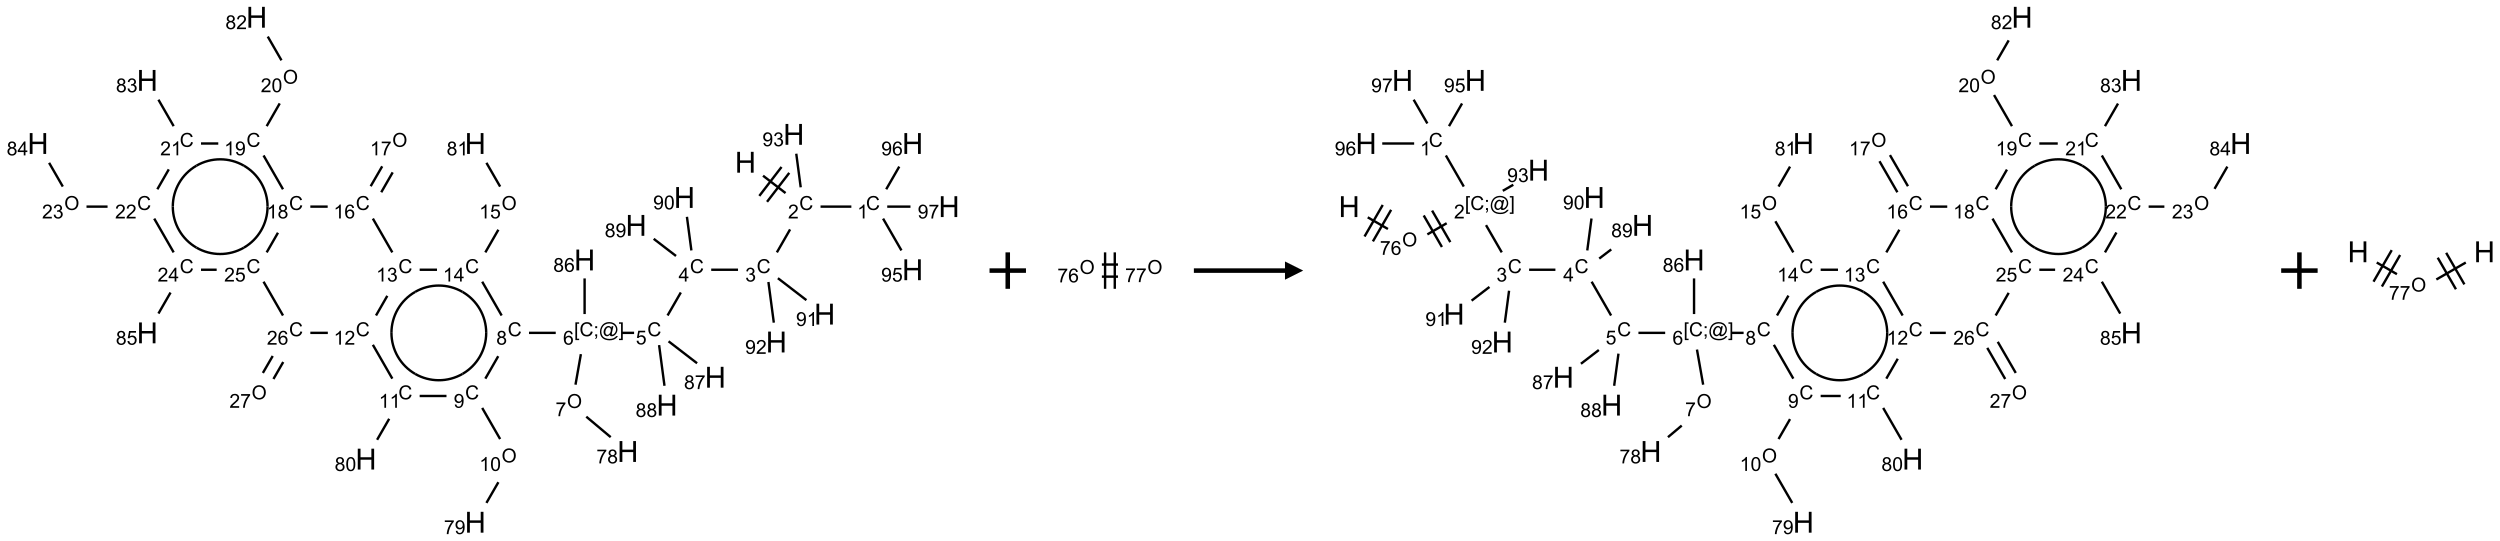 <?xml version="1.0" encoding="UTF-8"?>
<svg xmlns="http://www.w3.org/2000/svg" xmlns:xlink="http://www.w3.org/1999/xlink" width="1372" height="297" viewBox="0 0 1372 297">
<defs>
<g>
<g id="glyph-0-0">
<path d="M 2 0 L 2 -10 L 10 -10 L 10 0 Z M 2.25 -0.25 L 9.75 -0.25 L 9.75 -9.75 L 2.25 -9.75 Z M 2.25 -0.25 "/>
</g>
<g id="glyph-0-1">
<path d="M 1.281 0 L 1.281 -11.453 L 2.797 -11.453 L 2.797 -6.75 L 8.75 -6.75 L 8.75 -11.453 L 10.266 -11.453 L 10.266 0 L 8.75 0 L 8.75 -5.398 L 2.797 -5.398 L 2.797 0 Z M 1.281 0 "/>
</g>
<g id="glyph-1-0">
<path d="M 1.332 0 L 1.332 -6.668 L 6.668 -6.668 L 6.668 0 Z M 1.5 -0.168 L 6.5 -0.168 L 6.5 -6.5 L 1.5 -6.5 Z M 1.5 -0.168 "/>
</g>
<g id="glyph-1-1">
<path d="M 6.27 -2.676 L 7.281 -2.422 C 7.07 -1.594 6.688 -0.961 6.137 -0.523 C 5.586 -0.086 4.914 0.129 4.121 0.129 C 3.297 0.129 2.629 -0.039 2.113 -0.371 C 1.598 -0.707 1.203 -1.191 0.934 -1.828 C 0.664 -2.465 0.531 -3.145 0.531 -3.875 C 0.531 -4.672 0.684 -5.363 0.988 -5.957 C 1.293 -6.547 1.723 -6.996 2.285 -7.305 C 2.844 -7.613 3.461 -7.766 4.137 -7.766 C 4.898 -7.766 5.543 -7.57 6.062 -7.184 C 6.582 -6.793 6.945 -6.246 7.152 -5.543 L 6.156 -5.309 C 5.98 -5.863 5.723 -6.266 5.387 -6.52 C 5.051 -6.773 4.625 -6.902 4.113 -6.902 C 3.527 -6.902 3.039 -6.762 2.645 -6.48 C 2.25 -6.199 1.973 -5.82 1.812 -5.348 C 1.652 -4.871 1.574 -4.383 1.574 -3.879 C 1.574 -3.23 1.668 -2.664 1.855 -2.18 C 2.047 -1.695 2.34 -1.332 2.738 -1.094 C 3.137 -0.855 3.57 -0.734 4.035 -0.734 C 4.602 -0.734 5.082 -0.898 5.473 -1.223 C 5.867 -1.551 6.133 -2.035 6.27 -2.676 Z M 6.27 -2.676 "/>
</g>
<g id="glyph-1-2">
<path d="M 5.371 -0.902 L 5.371 0 L 0.324 0 C 0.316 -0.227 0.352 -0.441 0.434 -0.652 C 0.562 -0.996 0.766 -1.332 1.051 -1.668 C 1.332 -2 1.742 -2.387 2.277 -2.824 C 3.105 -3.504 3.668 -4.043 3.957 -4.441 C 4.25 -4.84 4.395 -5.215 4.395 -5.566 C 4.395 -5.938 4.262 -6.254 3.996 -6.508 C 3.73 -6.762 3.387 -6.891 2.957 -6.891 C 2.508 -6.891 2.145 -6.754 1.875 -6.484 C 1.605 -6.215 1.469 -5.84 1.465 -5.359 L 0.5 -5.457 C 0.566 -6.176 0.812 -6.727 1.246 -7.102 C 1.676 -7.477 2.254 -7.668 2.98 -7.668 C 3.711 -7.668 4.293 -7.465 4.719 -7.059 C 5.145 -6.652 5.359 -6.148 5.359 -5.547 C 5.359 -5.242 5.297 -4.941 5.172 -4.645 C 5.047 -4.352 4.84 -4.039 4.551 -3.715 C 4.262 -3.387 3.777 -2.938 3.105 -2.371 C 2.543 -1.898 2.18 -1.578 2.02 -1.41 C 1.859 -1.242 1.73 -1.07 1.625 -0.902 Z M 5.371 -0.902 "/>
</g>
<g id="glyph-1-3">
<path d="M 3.973 0 L 3.035 0 L 3.035 -5.973 C 2.809 -5.758 2.516 -5.543 2.148 -5.328 C 1.781 -5.113 1.453 -4.953 1.16 -4.844 L 1.16 -5.75 C 1.684 -5.996 2.145 -6.297 2.535 -6.645 C 2.93 -6.996 3.207 -7.336 3.371 -7.668 L 3.973 -7.668 Z M 3.973 0 "/>
</g>
<g id="glyph-1-4">
<path d="M 0.582 -1.766 L 1.484 -1.848 C 1.562 -1.426 1.707 -1.117 1.922 -0.926 C 2.137 -0.734 2.414 -0.641 2.75 -0.641 C 3.039 -0.641 3.289 -0.707 3.508 -0.84 C 3.727 -0.973 3.902 -1.148 4.043 -1.367 C 4.18 -1.586 4.297 -1.887 4.391 -2.262 C 4.484 -2.637 4.531 -3.016 4.531 -3.406 C 4.531 -3.449 4.531 -3.512 4.527 -3.594 C 4.34 -3.297 4.082 -3.055 3.758 -2.867 C 3.434 -2.68 3.082 -2.59 2.703 -2.59 C 2.07 -2.59 1.535 -2.816 1.098 -3.277 C 0.66 -3.734 0.441 -4.34 0.441 -5.09 C 0.441 -5.863 0.672 -6.484 1.129 -6.957 C 1.586 -7.43 2.156 -7.668 2.844 -7.668 C 3.34 -7.668 3.793 -7.531 4.207 -7.266 C 4.617 -7 4.93 -6.617 5.145 -6.121 C 5.355 -5.629 5.465 -4.91 5.465 -3.973 C 5.465 -2.996 5.359 -2.223 5.145 -1.645 C 4.934 -1.066 4.617 -0.625 4.199 -0.324 C 3.781 -0.02 3.293 0.129 2.73 0.129 C 2.133 0.129 1.645 -0.035 1.266 -0.367 C 0.887 -0.699 0.66 -1.164 0.582 -1.766 Z M 4.422 -5.137 C 4.422 -5.676 4.277 -6.102 3.992 -6.418 C 3.707 -6.734 3.359 -6.891 2.957 -6.891 C 2.543 -6.891 2.18 -6.719 1.871 -6.379 C 1.562 -6.039 1.406 -5.598 1.406 -5.059 C 1.406 -4.57 1.555 -4.176 1.848 -3.871 C 2.141 -3.566 2.5 -3.418 2.934 -3.418 C 3.367 -3.418 3.723 -3.57 4.004 -3.871 C 4.281 -4.176 4.422 -4.598 4.422 -5.137 Z M 4.422 -5.137 "/>
</g>
<g id="glyph-1-5">
<path d="M 0.441 -2 L 1.426 -2.082 C 1.5 -1.605 1.668 -1.242 1.934 -1.004 C 2.199 -0.762 2.52 -0.641 2.895 -0.641 C 3.348 -0.641 3.73 -0.812 4.043 -1.152 C 4.355 -1.492 4.512 -1.941 4.512 -2.504 C 4.512 -3.039 4.359 -3.461 4.059 -3.77 C 3.758 -4.078 3.367 -4.234 2.879 -4.234 C 2.578 -4.234 2.305 -4.164 2.062 -4.027 C 1.82 -3.891 1.629 -3.715 1.488 -3.496 L 0.609 -3.609 L 1.348 -7.531 L 5.145 -7.531 L 5.145 -6.637 L 2.098 -6.637 L 1.688 -4.582 C 2.145 -4.902 2.625 -5.062 3.129 -5.062 C 3.797 -5.062 4.359 -4.832 4.816 -4.371 C 5.277 -3.91 5.504 -3.312 5.504 -2.59 C 5.504 -1.898 5.305 -1.301 4.902 -0.797 C 4.41 -0.18 3.742 0.129 2.895 0.129 C 2.199 0.129 1.633 -0.062 1.195 -0.453 C 0.758 -0.844 0.504 -1.359 0.441 -2 Z M 0.441 -2 "/>
</g>
<g id="glyph-1-6">
<path d="M 5.309 -5.766 L 4.375 -5.691 C 4.293 -6.059 4.172 -6.328 4.02 -6.496 C 3.766 -6.762 3.453 -6.895 3.082 -6.895 C 2.785 -6.895 2.523 -6.812 2.297 -6.645 C 2 -6.43 1.77 -6.117 1.598 -5.703 C 1.43 -5.289 1.34 -4.703 1.332 -3.938 C 1.559 -4.281 1.836 -4.535 2.16 -4.703 C 2.488 -4.871 2.828 -4.953 3.188 -4.953 C 3.812 -4.953 4.344 -4.723 4.785 -4.262 C 5.223 -3.801 5.441 -3.207 5.441 -2.48 C 5.441 -2 5.34 -1.555 5.133 -1.145 C 4.926 -0.73 4.641 -0.418 4.281 -0.199 C 3.922 0.02 3.512 0.129 3.051 0.129 C 2.27 0.129 1.633 -0.156 1.141 -0.73 C 0.648 -1.305 0.402 -2.254 0.402 -3.574 C 0.402 -5.051 0.672 -6.121 1.219 -6.793 C 1.695 -7.375 2.336 -7.668 3.141 -7.668 C 3.742 -7.668 4.234 -7.5 4.617 -7.16 C 5 -6.824 5.23 -6.359 5.309 -5.766 Z M 1.48 -2.473 C 1.48 -2.152 1.547 -1.844 1.684 -1.547 C 1.82 -1.25 2.016 -1.027 2.262 -0.871 C 2.508 -0.719 2.766 -0.641 3.035 -0.641 C 3.434 -0.641 3.773 -0.801 4.059 -1.121 C 4.344 -1.441 4.484 -1.875 4.484 -2.422 C 4.484 -2.949 4.344 -3.367 4.062 -3.668 C 3.781 -3.973 3.426 -4.125 3 -4.125 C 2.578 -4.125 2.219 -3.973 1.922 -3.668 C 1.625 -3.363 1.48 -2.969 1.48 -2.473 Z M 1.48 -2.473 "/>
</g>
<g id="glyph-1-7">
<path d="M 0.504 -6.637 L 0.504 -7.535 L 5.449 -7.535 L 5.449 -6.809 C 4.961 -6.289 4.48 -5.602 4.004 -4.746 C 3.527 -3.887 3.156 -3.004 2.895 -2.098 C 2.707 -1.461 2.59 -0.762 2.535 0 L 1.574 0 C 1.582 -0.602 1.703 -1.328 1.926 -2.176 C 2.152 -3.027 2.477 -3.848 2.898 -4.637 C 3.32 -5.426 3.77 -6.094 4.246 -6.637 Z M 0.504 -6.637 "/>
</g>
<g id="glyph-1-8">
<path d="M 0.449 -2.016 L 1.387 -2.141 C 1.492 -1.609 1.676 -1.227 1.934 -0.992 C 2.191 -0.758 2.508 -0.641 2.879 -0.641 C 3.32 -0.641 3.695 -0.793 3.996 -1.098 C 4.301 -1.402 4.453 -1.781 4.453 -2.234 C 4.453 -2.664 4.312 -3.02 4.031 -3.301 C 3.75 -3.578 3.391 -3.719 2.957 -3.719 C 2.781 -3.719 2.562 -3.684 2.297 -3.613 L 2.402 -4.438 C 2.465 -4.43 2.516 -4.426 2.551 -4.426 C 2.949 -4.426 3.312 -4.531 3.629 -4.738 C 3.949 -4.949 4.109 -5.27 4.109 -5.703 C 4.109 -6.047 3.992 -6.332 3.762 -6.559 C 3.527 -6.785 3.227 -6.895 2.859 -6.895 C 2.496 -6.895 2.191 -6.781 1.949 -6.551 C 1.707 -6.324 1.547 -5.98 1.48 -5.52 L 0.543 -5.688 C 0.656 -6.316 0.918 -6.805 1.324 -7.148 C 1.73 -7.492 2.234 -7.668 2.84 -7.668 C 3.254 -7.668 3.641 -7.578 3.988 -7.398 C 4.34 -7.219 4.609 -6.977 4.793 -6.668 C 4.98 -6.359 5.074 -6.031 5.074 -5.684 C 5.074 -5.352 4.984 -5.051 4.809 -4.781 C 4.629 -4.512 4.367 -4.297 4.02 -4.137 C 4.473 -4.031 4.824 -3.816 5.074 -3.488 C 5.324 -3.16 5.449 -2.75 5.449 -2.254 C 5.449 -1.59 5.203 -1.023 4.719 -0.559 C 4.234 -0.098 3.617 0.137 2.875 0.137 C 2.203 0.137 1.648 -0.062 1.207 -0.465 C 0.762 -0.863 0.512 -1.379 0.449 -2.016 Z M 0.449 -2.016 "/>
</g>
<g id="glyph-1-9">
<path d="M 3.449 0 L 3.449 -1.828 L 0.137 -1.828 L 0.137 -2.688 L 3.621 -7.637 L 4.387 -7.637 L 4.387 -2.688 L 5.418 -2.688 L 5.418 -1.828 L 4.387 -1.828 L 4.387 0 Z M 3.449 -2.688 L 3.449 -6.129 L 1.059 -2.688 Z M 3.449 -2.688 "/>
</g>
<g id="glyph-1-10">
<path d="M 0.723 2.121 L 0.723 -7.637 L 2.793 -7.637 L 2.793 -6.859 L 1.66 -6.859 L 1.66 1.344 L 2.793 1.344 L 2.793 2.121 Z M 0.723 2.121 "/>
</g>
<g id="glyph-1-11">
<path d="M 0.949 -4.465 L 0.949 -5.531 L 2.016 -5.531 L 2.016 -4.465 Z M 0.949 0 L 0.949 -1.066 L 2.016 -1.066 L 2.016 0 C 2.016 0.391 1.945 0.711 1.809 0.949 C 1.668 1.191 1.449 1.379 1.145 1.512 L 0.887 1.109 C 1.082 1.023 1.23 0.895 1.324 0.727 C 1.418 0.559 1.469 0.316 1.48 0 Z M 0.949 0 "/>
</g>
<g id="glyph-1-12">
<path d="M 6.047 -0.848 C 5.82 -0.59 5.57 -0.379 5.289 -0.223 C 5.008 -0.062 4.73 0.016 4.449 0.016 C 4.141 0.016 3.84 -0.074 3.547 -0.254 C 3.254 -0.434 3.02 -0.715 2.836 -1.09 C 2.652 -1.465 2.562 -1.875 2.562 -2.324 C 2.562 -2.875 2.703 -3.43 2.988 -3.98 C 3.27 -4.535 3.621 -4.953 4.043 -5.23 C 4.461 -5.508 4.871 -5.645 5.266 -5.645 C 5.566 -5.645 5.855 -5.566 6.129 -5.41 C 6.402 -5.25 6.641 -5.012 6.84 -4.688 L 7.016 -5.496 L 7.949 -5.496 L 7.199 -2 C 7.094 -1.516 7.043 -1.246 7.043 -1.191 C 7.043 -1.098 7.078 -1.02 7.148 -0.949 C 7.219 -0.883 7.305 -0.848 7.406 -0.848 C 7.59 -0.848 7.832 -0.953 8.129 -1.168 C 8.527 -1.445 8.84 -1.816 9.07 -2.285 C 9.301 -2.75 9.418 -3.234 9.418 -3.73 C 9.418 -4.309 9.27 -4.852 8.973 -5.355 C 8.676 -5.859 8.23 -6.262 7.645 -6.562 C 7.055 -6.863 6.406 -7.016 5.691 -7.016 C 4.879 -7.016 4.137 -6.824 3.465 -6.445 C 2.793 -6.066 2.273 -5.52 1.902 -4.809 C 1.535 -4.098 1.348 -3.34 1.348 -2.527 C 1.348 -1.676 1.535 -0.941 1.902 -0.328 C 2.273 0.285 2.809 0.742 3.508 1.035 C 4.207 1.328 4.984 1.473 5.832 1.473 C 6.742 1.473 7.504 1.32 8.121 1.016 C 8.734 0.711 9.195 0.34 9.5 -0.098 L 10.441 -0.098 C 10.266 0.266 9.961 0.637 9.531 1.016 C 9.102 1.395 8.59 1.695 7.996 1.914 C 7.402 2.133 6.688 2.246 5.848 2.246 C 5.078 2.246 4.367 2.145 3.715 1.949 C 3.066 1.75 2.512 1.453 2.051 1.055 C 1.594 0.656 1.25 0.199 1.016 -0.316 C 0.723 -0.973 0.578 -1.684 0.578 -2.441 C 0.578 -3.289 0.75 -4.098 1.098 -4.863 C 1.523 -5.805 2.125 -6.527 2.902 -7.027 C 3.684 -7.527 4.629 -7.777 5.738 -7.777 C 6.602 -7.777 7.375 -7.602 8.059 -7.246 C 8.746 -6.895 9.285 -6.371 9.684 -5.672 C 10.02 -5.07 10.188 -4.418 10.188 -3.715 C 10.188 -2.707 9.832 -1.812 9.125 -1.031 C 8.492 -0.328 7.801 0.02 7.051 0.02 C 6.812 0.02 6.617 -0.016 6.473 -0.09 C 6.324 -0.16 6.215 -0.266 6.145 -0.402 C 6.102 -0.488 6.066 -0.637 6.047 -0.848 Z M 3.527 -2.262 C 3.527 -1.785 3.641 -1.414 3.863 -1.152 C 4.09 -0.887 4.348 -0.754 4.641 -0.754 C 4.836 -0.754 5.039 -0.812 5.254 -0.93 C 5.469 -1.047 5.676 -1.219 5.871 -1.449 C 6.066 -1.676 6.23 -1.969 6.355 -2.32 C 6.48 -2.672 6.543 -3.027 6.543 -3.379 C 6.543 -3.852 6.426 -4.219 6.191 -4.48 C 5.957 -4.738 5.672 -4.871 5.332 -4.871 C 5.109 -4.871 4.902 -4.812 4.707 -4.699 C 4.512 -4.586 4.32 -4.406 4.137 -4.156 C 3.953 -3.906 3.805 -3.602 3.691 -3.246 C 3.582 -2.887 3.527 -2.559 3.527 -2.262 Z M 3.527 -2.262 "/>
</g>
<g id="glyph-1-13">
<path d="M 2.27 2.121 L 0.203 2.121 L 0.203 1.344 L 1.332 1.344 L 1.332 -6.859 L 0.203 -6.859 L 0.203 -7.637 L 2.27 -7.637 Z M 2.27 2.121 "/>
</g>
<g id="glyph-1-14">
<path d="M 0.516 -3.719 C 0.516 -4.984 0.855 -5.977 1.535 -6.695 C 2.215 -7.414 3.094 -7.77 4.172 -7.77 C 4.875 -7.77 5.512 -7.602 6.078 -7.266 C 6.645 -6.93 7.074 -6.461 7.371 -5.855 C 7.668 -5.254 7.816 -4.57 7.816 -3.809 C 7.816 -3.035 7.66 -2.34 7.348 -1.73 C 7.035 -1.117 6.594 -0.656 6.02 -0.34 C 5.449 -0.027 4.828 0.129 4.168 0.129 C 3.449 0.129 2.805 -0.043 2.238 -0.391 C 1.672 -0.738 1.246 -1.211 0.953 -1.812 C 0.66 -2.414 0.516 -3.047 0.516 -3.719 Z M 1.559 -3.703 C 1.559 -2.781 1.805 -2.059 2.301 -1.527 C 2.793 -1 3.414 -0.734 4.16 -0.734 C 4.922 -0.734 5.547 -1 6.039 -1.535 C 6.531 -2.07 6.777 -2.828 6.777 -3.812 C 6.777 -4.434 6.672 -4.977 6.461 -5.441 C 6.25 -5.902 5.945 -6.262 5.539 -6.52 C 5.133 -6.773 4.68 -6.902 4.176 -6.902 C 3.461 -6.902 2.848 -6.656 2.332 -6.164 C 1.816 -5.672 1.559 -4.852 1.559 -3.703 Z M 1.559 -3.703 "/>
</g>
<g id="glyph-1-15">
<path d="M 1.887 -4.141 C 1.496 -4.281 1.207 -4.484 1.02 -4.75 C 0.832 -5.016 0.738 -5.328 0.738 -5.699 C 0.738 -6.254 0.938 -6.719 1.34 -7.098 C 1.738 -7.477 2.27 -7.668 2.934 -7.668 C 3.598 -7.668 4.137 -7.473 4.543 -7.086 C 4.949 -6.699 5.152 -6.227 5.152 -5.672 C 5.152 -5.316 5.059 -5.008 4.871 -4.746 C 4.688 -4.484 4.406 -4.281 4.027 -4.141 C 4.496 -3.988 4.852 -3.742 5.098 -3.402 C 5.34 -3.062 5.465 -2.656 5.465 -2.184 C 5.465 -1.531 5.234 -0.98 4.77 -0.535 C 4.309 -0.09 3.703 0.129 2.949 0.129 C 2.195 0.129 1.586 -0.094 1.125 -0.539 C 0.664 -0.984 0.434 -1.543 0.434 -2.207 C 0.434 -2.703 0.559 -3.121 0.809 -3.457 C 1.062 -3.793 1.422 -4.02 1.887 -4.141 Z M 1.699 -5.73 C 1.699 -5.367 1.812 -5.074 2.047 -4.844 C 2.281 -4.613 2.582 -4.5 2.953 -4.5 C 3.312 -4.5 3.609 -4.613 3.84 -4.84 C 4.07 -5.066 4.188 -5.348 4.188 -5.676 C 4.188 -6.02 4.07 -6.309 3.832 -6.543 C 3.594 -6.777 3.297 -6.895 2.941 -6.895 C 2.586 -6.895 2.289 -6.781 2.051 -6.551 C 1.816 -6.324 1.699 -6.047 1.699 -5.73 Z M 1.395 -2.203 C 1.395 -1.938 1.461 -1.676 1.586 -1.426 C 1.711 -1.176 1.902 -0.984 2.152 -0.848 C 2.402 -0.711 2.672 -0.641 2.957 -0.641 C 3.406 -0.641 3.777 -0.785 4.066 -1.074 C 4.359 -1.363 4.504 -1.727 4.504 -2.172 C 4.504 -2.625 4.355 -2.996 4.055 -3.293 C 3.754 -3.586 3.379 -3.734 2.926 -3.734 C 2.484 -3.734 2.121 -3.59 1.832 -3.297 C 1.543 -3.004 1.395 -2.641 1.395 -2.203 Z M 1.395 -2.203 "/>
</g>
<g id="glyph-1-16">
<path d="M 0.441 -3.766 C 0.441 -4.668 0.535 -5.395 0.723 -5.945 C 0.906 -6.496 1.184 -6.922 1.551 -7.219 C 1.918 -7.516 2.375 -7.668 2.934 -7.668 C 3.344 -7.668 3.703 -7.586 4.012 -7.418 C 4.32 -7.254 4.574 -7.016 4.777 -6.707 C 4.977 -6.395 5.137 -6.016 5.25 -5.57 C 5.363 -5.125 5.422 -4.523 5.422 -3.766 C 5.422 -2.871 5.328 -2.148 5.145 -1.598 C 4.961 -1.047 4.688 -0.621 4.32 -0.32 C 3.953 -0.02 3.492 0.129 2.934 0.129 C 2.195 0.129 1.617 -0.133 1.199 -0.66 C 0.695 -1.297 0.441 -2.332 0.441 -3.766 Z M 1.406 -3.766 C 1.406 -2.512 1.555 -1.68 1.848 -1.262 C 2.141 -0.848 2.5 -0.641 2.934 -0.641 C 3.363 -0.641 3.727 -0.848 4.02 -1.266 C 4.312 -1.684 4.457 -2.516 4.457 -3.766 C 4.457 -5.023 4.312 -5.859 4.02 -6.27 C 3.727 -6.684 3.359 -6.891 2.922 -6.891 C 2.492 -6.891 2.148 -6.707 1.891 -6.344 C 1.566 -5.879 1.406 -5.02 1.406 -3.766 Z M 1.406 -3.766 "/>
</g>
</g>
</defs>
<path fill="none" stroke-width="0.033" stroke-linecap="butt" stroke-linejoin="miter" stroke="rgb(0%, 0%, 0%)" stroke-opacity="1" stroke-miterlimit="10" d="M 9.948 2.174 L 10.257 2.412 " transform="matrix(40, 0, 0, 40, 20.83, 9.475)"/>
<path fill="none" stroke-width="0.033" stroke-linecap="butt" stroke-linejoin="miter" stroke="rgb(0%, 0%, 0%)" stroke-opacity="1" stroke-miterlimit="10" d="M 10.003 2.532 L 10.308 2.135 " transform="matrix(40, 0, 0, 40, 20.83, 9.475)"/>
<path fill="none" stroke-width="0.033" stroke-linecap="butt" stroke-linejoin="miter" stroke="rgb(0%, 0%, 0%)" stroke-opacity="1" stroke-miterlimit="10" d="M 9.897 2.451 L 10.202 2.054 " transform="matrix(40, 0, 0, 40, 20.83, 9.475)"/>
<path fill="none" stroke-width="0.033" stroke-linecap="butt" stroke-linejoin="miter" stroke="rgb(0%, 0%, 0%)" stroke-opacity="1" stroke-miterlimit="10" d="M 10.737 2.598 L 11.16 2.598 " transform="matrix(40, 0, 0, 40, 20.83, 9.475)"/>
<path fill="none" stroke-width="0.033" stroke-linecap="butt" stroke-linejoin="miter" stroke="rgb(0%, 0%, 0%)" stroke-opacity="1" stroke-miterlimit="10" d="M 11.595 2.762 L 11.847 3.199 " transform="matrix(40, 0, 0, 40, 20.83, 9.475)"/>
<path fill="none" stroke-width="0.033" stroke-linecap="butt" stroke-linejoin="miter" stroke="rgb(0%, 0%, 0%)" stroke-opacity="1" stroke-miterlimit="10" d="M 11.638 2.36 L 11.817 2.049 " transform="matrix(40, 0, 0, 40, 20.83, 9.475)"/>
<path fill="none" stroke-width="0.033" stroke-linecap="butt" stroke-linejoin="miter" stroke="rgb(0%, 0%, 0%)" stroke-opacity="1" stroke-miterlimit="10" d="M 11.652 2.598 L 11.971 2.598 " transform="matrix(40, 0, 0, 40, 20.83, 9.475)"/>
<path fill="none" stroke-width="0.033" stroke-linecap="butt" stroke-linejoin="miter" stroke="rgb(0%, 0%, 0%)" stroke-opacity="1" stroke-miterlimit="10" d="M 10.319 2.911 L 10.138 3.226 " transform="matrix(40, 0, 0, 40, 20.83, 9.475)"/>
<path fill="none" stroke-width="0.033" stroke-linecap="butt" stroke-linejoin="miter" stroke="rgb(0%, 0%, 0%)" stroke-opacity="1" stroke-miterlimit="10" d="M 9.605 3.464 L 9.237 3.464 " transform="matrix(40, 0, 0, 40, 20.83, 9.475)"/>
<path fill="none" stroke-width="0.033" stroke-linecap="butt" stroke-linejoin="miter" stroke="rgb(0%, 0%, 0%)" stroke-opacity="1" stroke-miterlimit="10" d="M 8.82 3.776 L 8.638 4.092 " transform="matrix(40, 0, 0, 40, 20.83, 9.475)"/>
<path fill="none" stroke-width="0.033" stroke-linecap="butt" stroke-linejoin="miter" stroke="rgb(0%, 0%, 0%)" stroke-opacity="1" stroke-miterlimit="10" d="M 8.179 4.33 L 8.013 4.33 " transform="matrix(40, 0, 0, 40, 20.83, 9.475)"/>
<path fill="none" stroke-width="0.033" stroke-linecap="butt" stroke-linejoin="miter" stroke="rgb(0%, 0%, 0%)" stroke-opacity="1" stroke-miterlimit="10" d="M 7.449 4.622 L 7.375 5.041 " transform="matrix(40, 0, 0, 40, 20.83, 9.475)"/>
<path fill="none" stroke-width="0.033" stroke-linecap="butt" stroke-linejoin="miter" stroke="rgb(0%, 0%, 0%)" stroke-opacity="1" stroke-miterlimit="10" d="M 7.523 5.48 L 7.858 5.761 " transform="matrix(40, 0, 0, 40, 20.83, 9.475)"/>
<path fill="none" stroke-width="0.033" stroke-linecap="butt" stroke-linejoin="miter" stroke="rgb(0%, 0%, 0%)" stroke-opacity="1" stroke-miterlimit="10" d="M 7.104 4.33 L 6.737 4.33 " transform="matrix(40, 0, 0, 40, 20.83, 9.475)"/>
<path fill="none" stroke-width="0.033" stroke-linecap="butt" stroke-linejoin="miter" stroke="rgb(0%, 0%, 0%)" stroke-opacity="1" stroke-miterlimit="10" d="M 6.315 4.65 L 6.138 4.958 " transform="matrix(40, 0, 0, 40, 20.83, 9.475)"/>
<path fill="none" stroke-width="0.033" stroke-linecap="butt" stroke-linejoin="miter" stroke="rgb(0%, 0%, 0%)" stroke-opacity="1" stroke-miterlimit="10" d="M 6.095 5.36 L 6.341 5.787 " transform="matrix(40, 0, 0, 40, 20.83, 9.475)"/>
<path fill="none" stroke-width="0.033" stroke-linecap="butt" stroke-linejoin="miter" stroke="rgb(0%, 0%, 0%)" stroke-opacity="1" stroke-miterlimit="10" d="M 6.317 6.379 L 6.153 6.663 " transform="matrix(40, 0, 0, 40, 20.83, 9.475)"/>
<path fill="none" stroke-width="0.033" stroke-linecap="butt" stroke-linejoin="miter" stroke="rgb(0%, 0%, 0%)" stroke-opacity="1" stroke-miterlimit="10" d="M 5.605 5.196 L 5.237 5.196 " transform="matrix(40, 0, 0, 40, 20.83, 9.475)"/>
<path fill="none" stroke-width="0.033" stroke-linecap="butt" stroke-linejoin="miter" stroke="rgb(0%, 0%, 0%)" stroke-opacity="1" stroke-miterlimit="10" d="M 4.819 5.509 L 4.653 5.797 " transform="matrix(40, 0, 0, 40, 20.83, 9.475)"/>
<path fill="none" stroke-width="0.033" stroke-linecap="butt" stroke-linejoin="miter" stroke="rgb(0%, 0%, 0%)" stroke-opacity="1" stroke-miterlimit="10" d="M 4.862 4.958 L 4.595 4.494 " transform="matrix(40, 0, 0, 40, 20.83, 9.475)"/>
<path fill="none" stroke-width="0.033" stroke-linecap="butt" stroke-linejoin="miter" stroke="rgb(0%, 0%, 0%)" stroke-opacity="1" stroke-miterlimit="10" d="M 4.638 4.092 L 4.793 3.822 " transform="matrix(40, 0, 0, 40, 20.83, 9.475)"/>
<path fill="none" stroke-width="0.033" stroke-linecap="butt" stroke-linejoin="miter" stroke="rgb(0%, 0%, 0%)" stroke-opacity="1" stroke-miterlimit="10" d="M 5.237 3.464 L 5.475 3.464 " transform="matrix(40, 0, 0, 40, 20.83, 9.475)"/>
<path fill="none" stroke-width="0.033" stroke-linecap="butt" stroke-linejoin="miter" stroke="rgb(0%, 0%, 0%)" stroke-opacity="1" stroke-miterlimit="10" d="M 6.095 3.628 L 6.362 4.092 " transform="matrix(40, 0, 0, 40, 20.83, 9.475)"/>
<path fill="none" stroke-width="0.033" stroke-linecap="butt" stroke-linejoin="miter" stroke="rgb(0%, 0%, 0%)" stroke-opacity="1" stroke-miterlimit="10" d="M 6.138 3.226 L 6.317 2.915 " transform="matrix(40, 0, 0, 40, 20.83, 9.475)"/>
<path fill="none" stroke-width="0.033" stroke-linecap="butt" stroke-linejoin="miter" stroke="rgb(0%, 0%, 0%)" stroke-opacity="1" stroke-miterlimit="10" d="M 6.341 2.323 L 6.153 1.997 " transform="matrix(40, 0, 0, 40, 20.83, 9.475)"/>
<path fill="none" stroke-width="0.033" stroke-linecap="butt" stroke-linejoin="miter" stroke="rgb(0%, 0%, 0%)" stroke-opacity="1" stroke-miterlimit="10" d="M 4.862 3.226 L 4.595 2.762 " transform="matrix(40, 0, 0, 40, 20.83, 9.475)"/>
<path fill="none" stroke-width="0.033" stroke-linecap="butt" stroke-linejoin="miter" stroke="rgb(0%, 0%, 0%)" stroke-opacity="1" stroke-miterlimit="10" d="M 4.71 2.401 L 4.867 2.128 " transform="matrix(40, 0, 0, 40, 20.83, 9.475)"/>
<path fill="none" stroke-width="0.033" stroke-linecap="butt" stroke-linejoin="miter" stroke="rgb(0%, 0%, 0%)" stroke-opacity="1" stroke-miterlimit="10" d="M 4.565 2.318 L 4.723 2.045 " transform="matrix(40, 0, 0, 40, 20.83, 9.475)"/>
<path fill="none" stroke-width="0.033" stroke-linecap="butt" stroke-linejoin="miter" stroke="rgb(0%, 0%, 0%)" stroke-opacity="1" stroke-miterlimit="10" d="M 3.975 2.598 L 3.737 2.598 " transform="matrix(40, 0, 0, 40, 20.83, 9.475)"/>
<path fill="none" stroke-width="0.033" stroke-linecap="butt" stroke-linejoin="miter" stroke="rgb(0%, 0%, 0%)" stroke-opacity="1" stroke-miterlimit="10" d="M 3.362 2.36 L 3.095 1.896 " transform="matrix(40, 0, 0, 40, 20.83, 9.475)"/>
<path fill="none" stroke-width="0.033" stroke-linecap="butt" stroke-linejoin="miter" stroke="rgb(0%, 0%, 0%)" stroke-opacity="1" stroke-miterlimit="10" d="M 3.138 1.494 L 3.317 1.182 " transform="matrix(40, 0, 0, 40, 20.83, 9.475)"/>
<path fill="none" stroke-width="0.033" stroke-linecap="butt" stroke-linejoin="miter" stroke="rgb(0%, 0%, 0%)" stroke-opacity="1" stroke-miterlimit="10" d="M 3.341 0.591 L 3.153 0.265 " transform="matrix(40, 0, 0, 40, 20.83, 9.475)"/>
<path fill="none" stroke-width="0.033" stroke-linecap="butt" stroke-linejoin="miter" stroke="rgb(0%, 0%, 0%)" stroke-opacity="1" stroke-miterlimit="10" d="M 2.474 1.732 L 2.237 1.732 " transform="matrix(40, 0, 0, 40, 20.83, 9.475)"/>
<path fill="none" stroke-width="0.033" stroke-linecap="butt" stroke-linejoin="miter" stroke="rgb(0%, 0%, 0%)" stroke-opacity="1" stroke-miterlimit="10" d="M 1.862 1.494 L 1.653 1.131 " transform="matrix(40, 0, 0, 40, 20.83, 9.475)"/>
<path fill="none" stroke-width="0.033" stroke-linecap="butt" stroke-linejoin="miter" stroke="rgb(0%, 0%, 0%)" stroke-opacity="1" stroke-miterlimit="10" d="M 1.795 2.087 L 1.638 2.36 " transform="matrix(40, 0, 0, 40, 20.83, 9.475)"/>
<path fill="none" stroke-width="0.033" stroke-linecap="butt" stroke-linejoin="miter" stroke="rgb(0%, 0%, 0%)" stroke-opacity="1" stroke-miterlimit="10" d="M 0.955 2.598 L 0.666 2.598 " transform="matrix(40, 0, 0, 40, 20.83, 9.475)"/>
<path fill="none" stroke-width="0.033" stroke-linecap="butt" stroke-linejoin="miter" stroke="rgb(0%, 0%, 0%)" stroke-opacity="1" stroke-miterlimit="10" d="M 0.341 2.323 L 0.153 1.997 " transform="matrix(40, 0, 0, 40, 20.83, 9.475)"/>
<path fill="none" stroke-width="0.033" stroke-linecap="butt" stroke-linejoin="miter" stroke="rgb(0%, 0%, 0%)" stroke-opacity="1" stroke-miterlimit="10" d="M 1.595 2.762 L 1.862 3.226 " transform="matrix(40, 0, 0, 40, 20.83, 9.475)"/>
<path fill="none" stroke-width="0.033" stroke-linecap="butt" stroke-linejoin="miter" stroke="rgb(0%, 0%, 0%)" stroke-opacity="1" stroke-miterlimit="10" d="M 1.819 3.777 L 1.653 4.065 " transform="matrix(40, 0, 0, 40, 20.83, 9.475)"/>
<path fill="none" stroke-width="0.033" stroke-linecap="butt" stroke-linejoin="miter" stroke="rgb(0%, 0%, 0%)" stroke-opacity="1" stroke-miterlimit="10" d="M 2.237 3.464 L 2.452 3.464 " transform="matrix(40, 0, 0, 40, 20.83, 9.475)"/>
<path fill="none" stroke-width="0.033" stroke-linecap="butt" stroke-linejoin="miter" stroke="rgb(0%, 0%, 0%)" stroke-opacity="1" stroke-miterlimit="10" d="M 3.138 3.226 L 3.293 2.956 " transform="matrix(40, 0, 0, 40, 20.83, 9.475)"/>
<path fill="none" stroke-width="0.033" stroke-linecap="butt" stroke-linejoin="miter" stroke="rgb(0%, 0%, 0%)" stroke-opacity="1" stroke-miterlimit="10" d="M 3.095 3.628 L 3.362 4.092 " transform="matrix(40, 0, 0, 40, 20.83, 9.475)"/>
<path fill="none" stroke-width="0.033" stroke-linecap="butt" stroke-linejoin="miter" stroke="rgb(0%, 0%, 0%)" stroke-opacity="1" stroke-miterlimit="10" d="M 3.737 4.33 L 3.977 4.33 " transform="matrix(40, 0, 0, 40, 20.83, 9.475)"/>
<path fill="none" stroke-width="0.033" stroke-linecap="butt" stroke-linejoin="miter" stroke="rgb(0%, 0%, 0%)" stroke-opacity="1" stroke-miterlimit="10" d="M 3.221 4.647 L 3.086 4.88 " transform="matrix(40, 0, 0, 40, 20.83, 9.475)"/>
<path fill="none" stroke-width="0.033" stroke-linecap="butt" stroke-linejoin="miter" stroke="rgb(0%, 0%, 0%)" stroke-opacity="1" stroke-miterlimit="10" d="M 3.365 4.73 L 3.231 4.963 " transform="matrix(40, 0, 0, 40, 20.83, 9.475)"/>
<path fill="none" stroke-width="0.033" stroke-linecap="butt" stroke-linejoin="miter" stroke="rgb(0%, 0%, 0%)" stroke-opacity="1" stroke-miterlimit="10" d="M 7.5 4.072 L 7.5 3.583 " transform="matrix(40, 0, 0, 40, 20.83, 9.475)"/>
<path fill="none" stroke-width="0.033" stroke-linecap="butt" stroke-linejoin="miter" stroke="rgb(0%, 0%, 0%)" stroke-opacity="1" stroke-miterlimit="10" d="M 8.652 4.446 L 9.043 4.747 " transform="matrix(40, 0, 0, 40, 20.83, 9.475)"/>
<path fill="none" stroke-width="0.033" stroke-linecap="butt" stroke-linejoin="miter" stroke="rgb(0%, 0%, 0%)" stroke-opacity="1" stroke-miterlimit="10" d="M 8.522 4.498 L 8.596 5.056 " transform="matrix(40, 0, 0, 40, 20.83, 9.475)"/>
<path fill="none" stroke-width="0.033" stroke-linecap="butt" stroke-linejoin="miter" stroke="rgb(0%, 0%, 0%)" stroke-opacity="1" stroke-miterlimit="10" d="M 8.754 3.275 L 8.448 3.04 " transform="matrix(40, 0, 0, 40, 20.83, 9.475)"/>
<path fill="none" stroke-width="0.033" stroke-linecap="butt" stroke-linejoin="miter" stroke="rgb(0%, 0%, 0%)" stroke-opacity="1" stroke-miterlimit="10" d="M 8.965 3.199 L 8.904 2.738 " transform="matrix(40, 0, 0, 40, 20.83, 9.475)"/>
<path fill="none" stroke-width="0.033" stroke-linecap="butt" stroke-linejoin="miter" stroke="rgb(0%, 0%, 0%)" stroke-opacity="1" stroke-miterlimit="10" d="M 10.152 3.58 L 10.543 3.881 " transform="matrix(40, 0, 0, 40, 20.83, 9.475)"/>
<path fill="none" stroke-width="0.033" stroke-linecap="butt" stroke-linejoin="miter" stroke="rgb(0%, 0%, 0%)" stroke-opacity="1" stroke-miterlimit="10" d="M 10.022 3.632 L 10.096 4.19 " transform="matrix(40, 0, 0, 40, 20.83, 9.475)"/>
<path fill="none" stroke-width="0.033" stroke-linecap="butt" stroke-linejoin="miter" stroke="rgb(0%, 0%, 0%)" stroke-opacity="1" stroke-miterlimit="10" d="M 10.465 2.333 L 10.404 1.872 " transform="matrix(40, 0, 0, 40, 20.83, 9.475)"/>
<path fill="none" stroke-width="0.033" stroke-linecap="butt" stroke-linejoin="miter" stroke="rgb(0%, 0%, 0%)" stroke-opacity="1" stroke-miterlimit="10" d="M 6.15 4.33 C 6.15 4.562 6.026 4.777 5.825 4.893 " transform="matrix(40, 0, 0, 40, 20.83, 9.475)"/>
<path fill="none" stroke-width="0.033" stroke-linecap="butt" stroke-linejoin="miter" stroke="rgb(0%, 0%, 0%)" stroke-opacity="1" stroke-miterlimit="10" d="M 5.825 3.768 C 6.026 3.884 6.15 4.098 6.15 4.33 " transform="matrix(40, 0, 0, 40, 20.83, 9.475)"/>
<path fill="none" stroke-width="0.033" stroke-linecap="butt" stroke-linejoin="miter" stroke="rgb(0%, 0%, 0%)" stroke-opacity="1" stroke-miterlimit="10" d="M 5.175 3.768 C 5.376 3.652 5.624 3.652 5.825 3.768 " transform="matrix(40, 0, 0, 40, 20.83, 9.475)"/>
<path fill="none" stroke-width="0.033" stroke-linecap="butt" stroke-linejoin="miter" stroke="rgb(0%, 0%, 0%)" stroke-opacity="1" stroke-miterlimit="10" d="M 4.85 4.33 C 4.85 4.098 4.974 3.884 5.175 3.768 " transform="matrix(40, 0, 0, 40, 20.83, 9.475)"/>
<path fill="none" stroke-width="0.033" stroke-linecap="butt" stroke-linejoin="miter" stroke="rgb(0%, 0%, 0%)" stroke-opacity="1" stroke-miterlimit="10" d="M 5.175 4.893 C 4.974 4.777 4.85 4.562 4.85 4.33 " transform="matrix(40, 0, 0, 40, 20.83, 9.475)"/>
<path fill="none" stroke-width="0.033" stroke-linecap="butt" stroke-linejoin="miter" stroke="rgb(0%, 0%, 0%)" stroke-opacity="1" stroke-miterlimit="10" d="M 5.825 4.893 C 5.624 5.009 5.376 5.009 5.175 4.893 " transform="matrix(40, 0, 0, 40, 20.83, 9.475)"/>
<path fill="none" stroke-width="0.033" stroke-linecap="butt" stroke-linejoin="miter" stroke="rgb(0%, 0%, 0%)" stroke-opacity="1" stroke-miterlimit="10" d="M 2.825 2.036 C 3.026 2.152 3.15 2.366 3.15 2.598 " transform="matrix(40, 0, 0, 40, 20.83, 9.475)"/>
<path fill="none" stroke-width="0.033" stroke-linecap="butt" stroke-linejoin="miter" stroke="rgb(0%, 0%, 0%)" stroke-opacity="1" stroke-miterlimit="10" d="M 2.175 2.036 C 2.376 1.92 2.624 1.92 2.825 2.036 " transform="matrix(40, 0, 0, 40, 20.83, 9.475)"/>
<path fill="none" stroke-width="0.033" stroke-linecap="butt" stroke-linejoin="miter" stroke="rgb(0%, 0%, 0%)" stroke-opacity="1" stroke-miterlimit="10" d="M 1.85 2.598 C 1.85 2.366 1.974 2.152 2.175 2.036 " transform="matrix(40, 0, 0, 40, 20.83, 9.475)"/>
<path fill="none" stroke-width="0.033" stroke-linecap="butt" stroke-linejoin="miter" stroke="rgb(0%, 0%, 0%)" stroke-opacity="1" stroke-miterlimit="10" d="M 2.175 3.161 C 1.974 3.045 1.85 2.83 1.85 2.598 " transform="matrix(40, 0, 0, 40, 20.83, 9.475)"/>
<path fill="none" stroke-width="0.033" stroke-linecap="butt" stroke-linejoin="miter" stroke="rgb(0%, 0%, 0%)" stroke-opacity="1" stroke-miterlimit="10" d="M 2.825 3.161 C 2.624 3.277 2.376 3.277 2.175 3.161 " transform="matrix(40, 0, 0, 40, 20.83, 9.475)"/>
<path fill="none" stroke-width="0.033" stroke-linecap="butt" stroke-linejoin="miter" stroke="rgb(0%, 0%, 0%)" stroke-opacity="1" stroke-miterlimit="10" d="M 3.15 2.598 C 3.15 2.83 3.026 3.045 2.825 3.161 " transform="matrix(40, 0, 0, 40, 20.83, 9.475)"/>
<g fill="rgb(0%, 0%, 0%)" fill-opacity="1">
<use xlink:href="#glyph-0-1" x="403.324" y="94.773"/>
</g>
<g fill="rgb(0%, 0%, 0%)" fill-opacity="1">
<use xlink:href="#glyph-1-1" x="438.613" y="115.242"/>
</g>
<g fill="rgb(0%, 0%, 0%)" fill-opacity="1">
<use xlink:href="#glyph-1-2" x="432.441" y="119.879"/>
</g>
<g fill="rgb(0%, 0%, 0%)" fill-opacity="1">
<use xlink:href="#glyph-1-1" x="475.238" y="115.242"/>
</g>
<g fill="rgb(0%, 0%, 0%)" fill-opacity="1">
<use xlink:href="#glyph-1-3" x="470.457" y="119.879"/>
</g>
<g fill="rgb(0%, 0%, 0%)" fill-opacity="1">
<use xlink:href="#glyph-0-1" x="495.059" y="153.766"/>
</g>
<g fill="rgb(0%, 0%, 0%)" fill-opacity="1">
<use xlink:href="#glyph-1-4" x="483.566" y="154.559"/>
<use xlink:href="#glyph-1-5" x="489.499" y="154.559"/>
</g>
<g fill="rgb(0%, 0%, 0%)" fill-opacity="1">
<use xlink:href="#glyph-0-1" x="495.059" y="84.484"/>
</g>
<g fill="rgb(0%, 0%, 0%)" fill-opacity="1">
<use xlink:href="#glyph-1-4" x="483.629" y="85.277"/>
<use xlink:href="#glyph-1-6" x="489.561" y="85.277"/>
</g>
<g fill="rgb(0%, 0%, 0%)" fill-opacity="1">
<use xlink:href="#glyph-0-1" x="515.059" y="119.125"/>
</g>
<g fill="rgb(0%, 0%, 0%)" fill-opacity="1">
<use xlink:href="#glyph-1-4" x="503.621" y="119.918"/>
<use xlink:href="#glyph-1-7" x="509.553" y="119.918"/>
</g>
<g fill="rgb(0%, 0%, 0%)" fill-opacity="1">
<use xlink:href="#glyph-1-1" x="415.238" y="149.883"/>
</g>
<g fill="rgb(0%, 0%, 0%)" fill-opacity="1">
<use xlink:href="#glyph-1-8" x="408.984" y="154.52"/>
</g>
<g fill="rgb(0%, 0%, 0%)" fill-opacity="1">
<use xlink:href="#glyph-1-1" x="378.613" y="149.883"/>
</g>
<g fill="rgb(0%, 0%, 0%)" fill-opacity="1">
<use xlink:href="#glyph-1-9" x="372.391" y="154.488"/>
</g>
<g fill="rgb(0%, 0%, 0%)" fill-opacity="1">
<use xlink:href="#glyph-1-1" x="355.238" y="184.523"/>
</g>
<g fill="rgb(0%, 0%, 0%)" fill-opacity="1">
<use xlink:href="#glyph-1-5" x="348.926" y="189.027"/>
</g>
<g fill="rgb(0%, 0%, 0%)" fill-opacity="1">
<use xlink:href="#glyph-1-10" x="315.043" y="184.531"/>
<use xlink:href="#glyph-1-1" x="318.007" y="184.531"/>
<use xlink:href="#glyph-1-11" x="325.71" y="184.531"/>
<use xlink:href="#glyph-1-12" x="328.673" y="184.531"/>
<use xlink:href="#glyph-1-13" x="339.501" y="184.531"/>
</g>
<g fill="rgb(0%, 0%, 0%)" fill-opacity="1">
<use xlink:href="#glyph-1-6" x="308.992" y="189.16"/>
</g>
<g fill="rgb(0%, 0%, 0%)" fill-opacity="1">
<use xlink:href="#glyph-1-14" x="311.129" y="223.922"/>
</g>
<g fill="rgb(0%, 0%, 0%)" fill-opacity="1">
<use xlink:href="#glyph-1-7" x="304.863" y="228.422"/>
</g>
<g fill="rgb(0%, 0%, 0%)" fill-opacity="1">
<use xlink:href="#glyph-0-1" x="338.754" y="253.512"/>
</g>
<g fill="rgb(0%, 0%, 0%)" fill-opacity="1">
<use xlink:href="#glyph-1-7" x="327.305" y="254.305"/>
<use xlink:href="#glyph-1-15" x="333.237" y="254.305"/>
</g>
<g fill="rgb(0%, 0%, 0%)" fill-opacity="1">
<use xlink:href="#glyph-1-1" x="278.613" y="184.523"/>
</g>
<g fill="rgb(0%, 0%, 0%)" fill-opacity="1">
<use xlink:href="#glyph-1-15" x="272.344" y="189.16"/>
</g>
<g fill="rgb(0%, 0%, 0%)" fill-opacity="1">
<use xlink:href="#glyph-1-1" x="255.238" y="219.164"/>
</g>
<g fill="rgb(0%, 0%, 0%)" fill-opacity="1">
<use xlink:href="#glyph-1-4" x="248.969" y="223.801"/>
</g>
<g fill="rgb(0%, 0%, 0%)" fill-opacity="1">
<use xlink:href="#glyph-1-14" x="275.254" y="253.809"/>
</g>
<g fill="rgb(0%, 0%, 0%)" fill-opacity="1">
<use xlink:href="#glyph-1-3" x="263.078" y="258.441"/>
<use xlink:href="#glyph-1-16" x="269.01" y="258.441"/>
</g>
<g fill="rgb(0%, 0%, 0%)" fill-opacity="1">
<use xlink:href="#glyph-0-1" x="255.059" y="292.332"/>
</g>
<g fill="rgb(0%, 0%, 0%)" fill-opacity="1">
<use xlink:href="#glyph-1-7" x="243.605" y="293.121"/>
<use xlink:href="#glyph-1-4" x="249.538" y="293.121"/>
</g>
<g fill="rgb(0%, 0%, 0%)" fill-opacity="1">
<use xlink:href="#glyph-1-1" x="218.613" y="219.164"/>
</g>
<g fill="rgb(0%, 0%, 0%)" fill-opacity="1">
<use xlink:href="#glyph-1-3" x="207.902" y="223.801"/>
<use xlink:href="#glyph-1-3" x="213.835" y="223.801"/>
</g>
<g fill="rgb(0%, 0%, 0%)" fill-opacity="1">
<use xlink:href="#glyph-0-1" x="195.059" y="257.688"/>
</g>
<g fill="rgb(0%, 0%, 0%)" fill-opacity="1">
<use xlink:href="#glyph-1-15" x="183.648" y="258.48"/>
<use xlink:href="#glyph-1-16" x="189.581" y="258.48"/>
</g>
<g fill="rgb(0%, 0%, 0%)" fill-opacity="1">
<use xlink:href="#glyph-1-1" x="195.238" y="184.523"/>
</g>
<g fill="rgb(0%, 0%, 0%)" fill-opacity="1">
<use xlink:href="#glyph-1-3" x="183.129" y="189.16"/>
<use xlink:href="#glyph-1-2" x="189.061" y="189.16"/>
</g>
<g fill="rgb(0%, 0%, 0%)" fill-opacity="1">
<use xlink:href="#glyph-1-1" x="218.613" y="149.883"/>
</g>
<g fill="rgb(0%, 0%, 0%)" fill-opacity="1">
<use xlink:href="#glyph-1-3" x="206.426" y="154.52"/>
<use xlink:href="#glyph-1-8" x="212.358" y="154.52"/>
</g>
<g fill="rgb(0%, 0%, 0%)" fill-opacity="1">
<use xlink:href="#glyph-1-1" x="255.238" y="149.883"/>
</g>
<g fill="rgb(0%, 0%, 0%)" fill-opacity="1">
<use xlink:href="#glyph-1-3" x="243.082" y="154.52"/>
<use xlink:href="#glyph-1-9" x="249.014" y="154.52"/>
</g>
<g fill="rgb(0%, 0%, 0%)" fill-opacity="1">
<use xlink:href="#glyph-1-14" x="275.254" y="115.246"/>
</g>
<g fill="rgb(0%, 0%, 0%)" fill-opacity="1">
<use xlink:href="#glyph-1-3" x="262.996" y="119.879"/>
<use xlink:href="#glyph-1-5" x="268.928" y="119.879"/>
</g>
<g fill="rgb(0%, 0%, 0%)" fill-opacity="1">
<use xlink:href="#glyph-0-1" x="255.059" y="84.484"/>
</g>
<g fill="rgb(0%, 0%, 0%)" fill-opacity="1">
<use xlink:href="#glyph-1-15" x="245.098" y="85.277"/>
<use xlink:href="#glyph-1-3" x="251.03" y="85.277"/>
</g>
<g fill="rgb(0%, 0%, 0%)" fill-opacity="1">
<use xlink:href="#glyph-1-1" x="195.238" y="115.242"/>
</g>
<g fill="rgb(0%, 0%, 0%)" fill-opacity="1">
<use xlink:href="#glyph-1-3" x="183.059" y="119.879"/>
<use xlink:href="#glyph-1-6" x="188.991" y="119.879"/>
</g>
<g fill="rgb(0%, 0%, 0%)" fill-opacity="1">
<use xlink:href="#glyph-1-14" x="215.254" y="80.605"/>
</g>
<g fill="rgb(0%, 0%, 0%)" fill-opacity="1">
<use xlink:href="#glyph-1-3" x="203.051" y="85.238"/>
<use xlink:href="#glyph-1-7" x="208.983" y="85.238"/>
</g>
<g fill="rgb(0%, 0%, 0%)" fill-opacity="1">
<use xlink:href="#glyph-1-1" x="158.613" y="115.242"/>
</g>
<g fill="rgb(0%, 0%, 0%)" fill-opacity="1">
<use xlink:href="#glyph-1-3" x="146.41" y="119.879"/>
<use xlink:href="#glyph-1-15" x="152.342" y="119.879"/>
</g>
<g fill="rgb(0%, 0%, 0%)" fill-opacity="1">
<use xlink:href="#glyph-1-1" x="135.238" y="80.602"/>
</g>
<g fill="rgb(0%, 0%, 0%)" fill-opacity="1">
<use xlink:href="#glyph-1-3" x="123.035" y="85.238"/>
<use xlink:href="#glyph-1-4" x="128.967" y="85.238"/>
</g>
<g fill="rgb(0%, 0%, 0%)" fill-opacity="1">
<use xlink:href="#glyph-1-14" x="155.254" y="45.965"/>
</g>
<g fill="rgb(0%, 0%, 0%)" fill-opacity="1">
<use xlink:href="#glyph-1-2" x="143.082" y="50.598"/>
<use xlink:href="#glyph-1-16" x="149.014" y="50.598"/>
</g>
<g fill="rgb(0%, 0%, 0%)" fill-opacity="1">
<use xlink:href="#glyph-0-1" x="135.059" y="15.203"/>
</g>
<g fill="rgb(0%, 0%, 0%)" fill-opacity="1">
<use xlink:href="#glyph-1-15" x="123.703" y="15.996"/>
<use xlink:href="#glyph-1-2" x="129.635" y="15.996"/>
</g>
<g fill="rgb(0%, 0%, 0%)" fill-opacity="1">
<use xlink:href="#glyph-1-1" x="98.613" y="80.602"/>
</g>
<g fill="rgb(0%, 0%, 0%)" fill-opacity="1">
<use xlink:href="#glyph-1-2" x="87.902" y="85.238"/>
<use xlink:href="#glyph-1-3" x="93.835" y="85.238"/>
</g>
<g fill="rgb(0%, 0%, 0%)" fill-opacity="1">
<use xlink:href="#glyph-0-1" x="75.059" y="49.844"/>
</g>
<g fill="rgb(0%, 0%, 0%)" fill-opacity="1">
<use xlink:href="#glyph-1-15" x="63.625" y="50.637"/>
<use xlink:href="#glyph-1-8" x="69.557" y="50.637"/>
</g>
<g fill="rgb(0%, 0%, 0%)" fill-opacity="1">
<use xlink:href="#glyph-1-1" x="75.238" y="115.242"/>
</g>
<g fill="rgb(0%, 0%, 0%)" fill-opacity="1">
<use xlink:href="#glyph-1-2" x="63.133" y="119.879"/>
<use xlink:href="#glyph-1-2" x="69.065" y="119.879"/>
</g>
<g fill="rgb(0%, 0%, 0%)" fill-opacity="1">
<use xlink:href="#glyph-1-14" x="35.254" y="115.246"/>
</g>
<g fill="rgb(0%, 0%, 0%)" fill-opacity="1">
<use xlink:href="#glyph-1-2" x="23.055" y="119.879"/>
<use xlink:href="#glyph-1-8" x="28.987" y="119.879"/>
</g>
<g fill="rgb(0%, 0%, 0%)" fill-opacity="1">
<use xlink:href="#glyph-0-1" x="15.059" y="84.484"/>
</g>
<g fill="rgb(0%, 0%, 0%)" fill-opacity="1">
<use xlink:href="#glyph-1-15" x="3.656" y="85.277"/>
<use xlink:href="#glyph-1-9" x="9.589" y="85.277"/>
</g>
<g fill="rgb(0%, 0%, 0%)" fill-opacity="1">
<use xlink:href="#glyph-1-1" x="98.613" y="149.883"/>
</g>
<g fill="rgb(0%, 0%, 0%)" fill-opacity="1">
<use xlink:href="#glyph-1-2" x="86.461" y="154.52"/>
<use xlink:href="#glyph-1-9" x="92.393" y="154.52"/>
</g>
<g fill="rgb(0%, 0%, 0%)" fill-opacity="1">
<use xlink:href="#glyph-0-1" x="75.059" y="188.406"/>
</g>
<g fill="rgb(0%, 0%, 0%)" fill-opacity="1">
<use xlink:href="#glyph-1-15" x="63.566" y="189.199"/>
<use xlink:href="#glyph-1-5" x="69.499" y="189.199"/>
</g>
<g fill="rgb(0%, 0%, 0%)" fill-opacity="1">
<use xlink:href="#glyph-1-1" x="135.238" y="149.883"/>
</g>
<g fill="rgb(0%, 0%, 0%)" fill-opacity="1">
<use xlink:href="#glyph-1-2" x="122.996" y="154.52"/>
<use xlink:href="#glyph-1-5" x="128.928" y="154.52"/>
</g>
<g fill="rgb(0%, 0%, 0%)" fill-opacity="1">
<use xlink:href="#glyph-1-1" x="158.613" y="184.523"/>
</g>
<g fill="rgb(0%, 0%, 0%)" fill-opacity="1">
<use xlink:href="#glyph-1-2" x="146.434" y="189.16"/>
<use xlink:href="#glyph-1-6" x="152.366" y="189.16"/>
</g>
<g fill="rgb(0%, 0%, 0%)" fill-opacity="1">
<use xlink:href="#glyph-1-14" x="138.074" y="219.168"/>
</g>
<g fill="rgb(0%, 0%, 0%)" fill-opacity="1">
<use xlink:href="#glyph-1-2" x="125.879" y="223.801"/>
<use xlink:href="#glyph-1-7" x="131.811" y="223.801"/>
</g>
<g fill="rgb(0%, 0%, 0%)" fill-opacity="1">
<use xlink:href="#glyph-0-1" x="315.059" y="148.406"/>
</g>
<g fill="rgb(0%, 0%, 0%)" fill-opacity="1">
<use xlink:href="#glyph-1-15" x="303.629" y="149.199"/>
<use xlink:href="#glyph-1-6" x="309.561" y="149.199"/>
</g>
<g fill="rgb(0%, 0%, 0%)" fill-opacity="1">
<use xlink:href="#glyph-0-1" x="386.793" y="212.758"/>
</g>
<g fill="rgb(0%, 0%, 0%)" fill-opacity="1">
<use xlink:href="#glyph-1-15" x="375.359" y="213.551"/>
<use xlink:href="#glyph-1-7" x="381.292" y="213.551"/>
</g>
<g fill="rgb(0%, 0%, 0%)" fill-opacity="1">
<use xlink:href="#glyph-0-1" x="360.277" y="228.066"/>
</g>
<g fill="rgb(0%, 0%, 0%)" fill-opacity="1">
<use xlink:href="#glyph-1-15" x="348.828" y="228.855"/>
<use xlink:href="#glyph-1-15" x="354.76" y="228.855"/>
</g>
<g fill="rgb(0%, 0%, 0%)" fill-opacity="1">
<use xlink:href="#glyph-0-1" x="343.324" y="129.414"/>
</g>
<g fill="rgb(0%, 0%, 0%)" fill-opacity="1">
<use xlink:href="#glyph-1-15" x="331.875" y="130.207"/>
<use xlink:href="#glyph-1-4" x="337.807" y="130.207"/>
</g>
<g fill="rgb(0%, 0%, 0%)" fill-opacity="1">
<use xlink:href="#glyph-0-1" x="369.836" y="114.109"/>
</g>
<g fill="rgb(0%, 0%, 0%)" fill-opacity="1">
<use xlink:href="#glyph-1-4" x="358.43" y="114.902"/>
<use xlink:href="#glyph-1-16" x="364.362" y="114.902"/>
</g>
<g fill="rgb(0%, 0%, 0%)" fill-opacity="1">
<use xlink:href="#glyph-0-1" x="446.793" y="178.117"/>
</g>
<g fill="rgb(0%, 0%, 0%)" fill-opacity="1">
<use xlink:href="#glyph-1-4" x="436.832" y="178.91"/>
<use xlink:href="#glyph-1-3" x="442.764" y="178.91"/>
</g>
<g fill="rgb(0%, 0%, 0%)" fill-opacity="1">
<use xlink:href="#glyph-0-1" x="420.277" y="193.426"/>
</g>
<g fill="rgb(0%, 0%, 0%)" fill-opacity="1">
<use xlink:href="#glyph-1-4" x="408.922" y="194.215"/>
<use xlink:href="#glyph-1-2" x="414.854" y="194.215"/>
</g>
<g fill="rgb(0%, 0%, 0%)" fill-opacity="1">
<use xlink:href="#glyph-0-1" x="429.836" y="79.469"/>
</g>
<g fill="rgb(0%, 0%, 0%)" fill-opacity="1">
<use xlink:href="#glyph-1-4" x="418.402" y="80.258"/>
<use xlink:href="#glyph-1-8" x="424.335" y="80.258"/>
</g>
<path fill="none" stroke-width="0.062" stroke-linecap="butt" stroke-linejoin="miter" stroke="rgb(0%, 0%, 0%)" stroke-opacity="1" stroke-miterlimit="10" d="M -0 0 L 0.5 0 M 0.25 -0.25 L 0.25 0.25 " transform="matrix(40, 0, 0, 40, 543.053, 148.5)"/>
<path fill="none" stroke-width="0.033" stroke-linecap="butt" stroke-linejoin="miter" stroke="rgb(0%, 0%, 0%)" stroke-opacity="1" stroke-miterlimit="10" d="M 0.237 0.083 L 0.458 0.083 " transform="matrix(40, 0, 0, 40, 595.229, 148.5)"/>
<path fill="none" stroke-width="0.033" stroke-linecap="butt" stroke-linejoin="miter" stroke="rgb(0%, 0%, 0%)" stroke-opacity="1" stroke-miterlimit="10" d="M 0.237 -0.083 L 0.458 -0.083 " transform="matrix(40, 0, 0, 40, 595.229, 148.5)"/>
<path fill="none" stroke-width="0.033" stroke-linecap="butt" stroke-linejoin="miter" stroke="rgb(0%, 0%, 0%)" stroke-opacity="1" stroke-miterlimit="10" d="M 0.414 0.25 L 0.414 -0.25 " transform="matrix(40, 0, 0, 40, 595.229, 148.5)"/>
<path fill="none" stroke-width="0.033" stroke-linecap="butt" stroke-linejoin="miter" stroke="rgb(0%, 0%, 0%)" stroke-opacity="1" stroke-miterlimit="10" d="M 0.281 0.25 L 0.281 -0.25 " transform="matrix(40, 0, 0, 40, 595.229, 148.5)"/>
<g fill="rgb(0%, 0%, 0%)" fill-opacity="1">
<use xlink:href="#glyph-1-14" x="592.473" y="150.348"/>
</g>
<g fill="rgb(0%, 0%, 0%)" fill-opacity="1">
<use xlink:href="#glyph-1-7" x="580.277" y="154.98"/>
<use xlink:href="#glyph-1-6" x="586.21" y="154.98"/>
</g>
<g fill="rgb(0%, 0%, 0%)" fill-opacity="1">
<use xlink:href="#glyph-1-14" x="629.652" y="150.348"/>
</g>
<g fill="rgb(0%, 0%, 0%)" fill-opacity="1">
<use xlink:href="#glyph-1-7" x="617.449" y="154.852"/>
<use xlink:href="#glyph-1-7" x="623.382" y="154.852"/>
</g>
<path fill-rule="nonzero" fill="rgb(0%, 0%, 0%)" fill-opacity="1" d="M 655.199 149.75 L 705.199 149.75 L 705.199 153.5 L 715.199 148.5 L 705.199 143.5 L 705.199 147.25 L 655.199 147.25 "/>
<path fill="none" stroke-width="0.033" stroke-linecap="butt" stroke-linejoin="miter" stroke="rgb(0%, 0%, 0%)" stroke-opacity="1" stroke-miterlimit="10" d="M 0.255 2.745 L 0.532 2.905 " transform="matrix(40, 0, 0, 40, 740.412, 9.475)"/>
<path fill="none" stroke-width="0.033" stroke-linecap="butt" stroke-linejoin="miter" stroke="rgb(0%, 0%, 0%)" stroke-opacity="1" stroke-miterlimit="10" d="M 0.326 3.075 L 0.576 2.642 " transform="matrix(40, 0, 0, 40, 740.412, 9.475)"/>
<path fill="none" stroke-width="0.033" stroke-linecap="butt" stroke-linejoin="miter" stroke="rgb(0%, 0%, 0%)" stroke-opacity="1" stroke-miterlimit="10" d="M 0.211 3.008 L 0.461 2.575 " transform="matrix(40, 0, 0, 40, 740.412, 9.475)"/>
<path fill="none" stroke-width="0.033" stroke-linecap="butt" stroke-linejoin="miter" stroke="rgb(0%, 0%, 0%)" stroke-opacity="1" stroke-miterlimit="10" d="M 1.073 2.979 L 1.338 2.826 " transform="matrix(40, 0, 0, 40, 740.412, 9.475)"/>
<path fill="none" stroke-width="0.033" stroke-linecap="butt" stroke-linejoin="miter" stroke="rgb(0%, 0%, 0%)" stroke-opacity="1" stroke-miterlimit="10" d="M 1.388 3.085 L 1.138 2.652 " transform="matrix(40, 0, 0, 40, 740.412, 9.475)"/>
<path fill="none" stroke-width="0.033" stroke-linecap="butt" stroke-linejoin="miter" stroke="rgb(0%, 0%, 0%)" stroke-opacity="1" stroke-miterlimit="10" d="M 1.273 3.152 L 1.023 2.719 " transform="matrix(40, 0, 0, 40, 740.412, 9.475)"/>
<path fill="none" stroke-width="0.033" stroke-linecap="butt" stroke-linejoin="miter" stroke="rgb(0%, 0%, 0%)" stroke-opacity="1" stroke-miterlimit="10" d="M 1.573 2.323 L 1.327 1.896 " transform="matrix(40, 0, 0, 40, 740.412, 9.475)"/>
<path fill="none" stroke-width="0.033" stroke-linecap="butt" stroke-linejoin="miter" stroke="rgb(0%, 0%, 0%)" stroke-opacity="1" stroke-miterlimit="10" d="M 1.37 1.494 L 1.549 1.183 " transform="matrix(40, 0, 0, 40, 740.412, 9.475)"/>
<path fill="none" stroke-width="0.033" stroke-linecap="butt" stroke-linejoin="miter" stroke="rgb(0%, 0%, 0%)" stroke-opacity="1" stroke-miterlimit="10" d="M 0.892 1.732 L 0.454 1.732 " transform="matrix(40, 0, 0, 40, 740.412, 9.475)"/>
<path fill="none" stroke-width="0.033" stroke-linecap="butt" stroke-linejoin="miter" stroke="rgb(0%, 0%, 0%)" stroke-opacity="1" stroke-miterlimit="10" d="M 1.073 1.457 L 0.885 1.131 " transform="matrix(40, 0, 0, 40, 740.412, 9.475)"/>
<path fill="none" stroke-width="0.033" stroke-linecap="butt" stroke-linejoin="miter" stroke="rgb(0%, 0%, 0%)" stroke-opacity="1" stroke-miterlimit="10" d="M 1.878 2.852 L 2.094 3.226 " transform="matrix(40, 0, 0, 40, 740.412, 9.475)"/>
<path fill="none" stroke-width="0.033" stroke-linecap="butt" stroke-linejoin="miter" stroke="rgb(0%, 0%, 0%)" stroke-opacity="1" stroke-miterlimit="10" d="M 2.469 3.464 L 2.83 3.464 " transform="matrix(40, 0, 0, 40, 740.412, 9.475)"/>
<path fill="none" stroke-width="0.033" stroke-linecap="butt" stroke-linejoin="miter" stroke="rgb(0%, 0%, 0%)" stroke-opacity="1" stroke-miterlimit="10" d="M 3.327 3.628 L 3.594 4.092 " transform="matrix(40, 0, 0, 40, 740.412, 9.475)"/>
<path fill="none" stroke-width="0.033" stroke-linecap="butt" stroke-linejoin="miter" stroke="rgb(0%, 0%, 0%)" stroke-opacity="1" stroke-miterlimit="10" d="M 3.969 4.33 L 4.336 4.33 " transform="matrix(40, 0, 0, 40, 740.412, 9.475)"/>
<path fill="none" stroke-width="0.033" stroke-linecap="butt" stroke-linejoin="miter" stroke="rgb(0%, 0%, 0%)" stroke-opacity="1" stroke-miterlimit="10" d="M 4.772 4.559 L 4.857 5.041 " transform="matrix(40, 0, 0, 40, 740.412, 9.475)"/>
<path fill="none" stroke-width="0.033" stroke-linecap="butt" stroke-linejoin="miter" stroke="rgb(0%, 0%, 0%)" stroke-opacity="1" stroke-miterlimit="10" d="M 4.563 5.602 L 4.374 5.761 " transform="matrix(40, 0, 0, 40, 740.412, 9.475)"/>
<path fill="none" stroke-width="0.033" stroke-linecap="butt" stroke-linejoin="miter" stroke="rgb(0%, 0%, 0%)" stroke-opacity="1" stroke-miterlimit="10" d="M 5.245 4.33 L 5.412 4.33 " transform="matrix(40, 0, 0, 40, 740.412, 9.475)"/>
<path fill="none" stroke-width="0.033" stroke-linecap="butt" stroke-linejoin="miter" stroke="rgb(0%, 0%, 0%)" stroke-opacity="1" stroke-miterlimit="10" d="M 5.827 4.494 L 6.094 4.958 " transform="matrix(40, 0, 0, 40, 740.412, 9.475)"/>
<path fill="none" stroke-width="0.033" stroke-linecap="butt" stroke-linejoin="miter" stroke="rgb(0%, 0%, 0%)" stroke-opacity="1" stroke-miterlimit="10" d="M 6.049 5.513 L 5.891 5.787 " transform="matrix(40, 0, 0, 40, 740.412, 9.475)"/>
<path fill="none" stroke-width="0.033" stroke-linecap="butt" stroke-linejoin="miter" stroke="rgb(0%, 0%, 0%)" stroke-opacity="1" stroke-miterlimit="10" d="M 5.848 6.263 L 6.079 6.663 " transform="matrix(40, 0, 0, 40, 740.412, 9.475)"/>
<path fill="none" stroke-width="0.033" stroke-linecap="butt" stroke-linejoin="miter" stroke="rgb(0%, 0%, 0%)" stroke-opacity="1" stroke-miterlimit="10" d="M 6.469 5.196 L 6.744 5.196 " transform="matrix(40, 0, 0, 40, 740.412, 9.475)"/>
<path fill="none" stroke-width="0.033" stroke-linecap="butt" stroke-linejoin="miter" stroke="rgb(0%, 0%, 0%)" stroke-opacity="1" stroke-miterlimit="10" d="M 7.327 5.36 L 7.579 5.797 " transform="matrix(40, 0, 0, 40, 740.412, 9.475)"/>
<path fill="none" stroke-width="0.033" stroke-linecap="butt" stroke-linejoin="miter" stroke="rgb(0%, 0%, 0%)" stroke-opacity="1" stroke-miterlimit="10" d="M 7.37 4.958 L 7.527 4.685 " transform="matrix(40, 0, 0, 40, 740.412, 9.475)"/>
<path fill="none" stroke-width="0.033" stroke-linecap="butt" stroke-linejoin="miter" stroke="rgb(0%, 0%, 0%)" stroke-opacity="1" stroke-miterlimit="10" d="M 7.594 4.092 L 7.327 3.628 " transform="matrix(40, 0, 0, 40, 740.412, 9.475)"/>
<path fill="none" stroke-width="0.033" stroke-linecap="butt" stroke-linejoin="miter" stroke="rgb(0%, 0%, 0%)" stroke-opacity="1" stroke-miterlimit="10" d="M 6.707 3.464 L 6.469 3.464 " transform="matrix(40, 0, 0, 40, 740.412, 9.475)"/>
<path fill="none" stroke-width="0.033" stroke-linecap="butt" stroke-linejoin="miter" stroke="rgb(0%, 0%, 0%)" stroke-opacity="1" stroke-miterlimit="10" d="M 6.027 3.819 L 5.87 4.092 " transform="matrix(40, 0, 0, 40, 740.412, 9.475)"/>
<path fill="none" stroke-width="0.033" stroke-linecap="butt" stroke-linejoin="miter" stroke="rgb(0%, 0%, 0%)" stroke-opacity="1" stroke-miterlimit="10" d="M 6.094 3.226 L 5.848 2.799 " transform="matrix(40, 0, 0, 40, 740.412, 9.475)"/>
<path fill="none" stroke-width="0.033" stroke-linecap="butt" stroke-linejoin="miter" stroke="rgb(0%, 0%, 0%)" stroke-opacity="1" stroke-miterlimit="10" d="M 5.891 2.323 L 6.049 2.049 " transform="matrix(40, 0, 0, 40, 740.412, 9.475)"/>
<path fill="none" stroke-width="0.033" stroke-linecap="butt" stroke-linejoin="miter" stroke="rgb(0%, 0%, 0%)" stroke-opacity="1" stroke-miterlimit="10" d="M 7.37 3.226 L 7.549 2.915 " transform="matrix(40, 0, 0, 40, 740.412, 9.475)"/>
<path fill="none" stroke-width="0.033" stroke-linecap="butt" stroke-linejoin="miter" stroke="rgb(0%, 0%, 0%)" stroke-opacity="1" stroke-miterlimit="10" d="M 7.667 2.318 L 7.42 1.891 " transform="matrix(40, 0, 0, 40, 740.412, 9.475)"/>
<path fill="none" stroke-width="0.033" stroke-linecap="butt" stroke-linejoin="miter" stroke="rgb(0%, 0%, 0%)" stroke-opacity="1" stroke-miterlimit="10" d="M 7.522 2.401 L 7.276 1.975 " transform="matrix(40, 0, 0, 40, 740.412, 9.475)"/>
<path fill="none" stroke-width="0.033" stroke-linecap="butt" stroke-linejoin="miter" stroke="rgb(0%, 0%, 0%)" stroke-opacity="1" stroke-miterlimit="10" d="M 7.969 2.598 L 8.206 2.598 " transform="matrix(40, 0, 0, 40, 740.412, 9.475)"/>
<path fill="none" stroke-width="0.033" stroke-linecap="butt" stroke-linejoin="miter" stroke="rgb(0%, 0%, 0%)" stroke-opacity="1" stroke-miterlimit="10" d="M 8.87 2.36 L 9.025 2.09 " transform="matrix(40, 0, 0, 40, 740.412, 9.475)"/>
<path fill="none" stroke-width="0.033" stroke-linecap="butt" stroke-linejoin="miter" stroke="rgb(0%, 0%, 0%)" stroke-opacity="1" stroke-miterlimit="10" d="M 9.094 1.494 L 8.848 1.067 " transform="matrix(40, 0, 0, 40, 740.412, 9.475)"/>
<path fill="none" stroke-width="0.033" stroke-linecap="butt" stroke-linejoin="miter" stroke="rgb(0%, 0%, 0%)" stroke-opacity="1" stroke-miterlimit="10" d="M 8.891 0.591 L 9.049 0.317 " transform="matrix(40, 0, 0, 40, 740.412, 9.475)"/>
<path fill="none" stroke-width="0.033" stroke-linecap="butt" stroke-linejoin="miter" stroke="rgb(0%, 0%, 0%)" stroke-opacity="1" stroke-miterlimit="10" d="M 9.469 1.732 L 9.722 1.732 " transform="matrix(40, 0, 0, 40, 740.412, 9.475)"/>
<path fill="none" stroke-width="0.033" stroke-linecap="butt" stroke-linejoin="miter" stroke="rgb(0%, 0%, 0%)" stroke-opacity="1" stroke-miterlimit="10" d="M 10.37 1.494 L 10.549 1.184 " transform="matrix(40, 0, 0, 40, 740.412, 9.475)"/>
<path fill="none" stroke-width="0.033" stroke-linecap="butt" stroke-linejoin="miter" stroke="rgb(0%, 0%, 0%)" stroke-opacity="1" stroke-miterlimit="10" d="M 10.327 1.896 L 10.594 2.36 " transform="matrix(40, 0, 0, 40, 740.412, 9.475)"/>
<path fill="none" stroke-width="0.033" stroke-linecap="butt" stroke-linejoin="miter" stroke="rgb(0%, 0%, 0%)" stroke-opacity="1" stroke-miterlimit="10" d="M 10.969 2.598 L 11.185 2.598 " transform="matrix(40, 0, 0, 40, 740.412, 9.475)"/>
<path fill="none" stroke-width="0.033" stroke-linecap="butt" stroke-linejoin="miter" stroke="rgb(0%, 0%, 0%)" stroke-opacity="1" stroke-miterlimit="10" d="M 11.873 2.354 L 12.049 2.049 " transform="matrix(40, 0, 0, 40, 740.412, 9.475)"/>
<path fill="none" stroke-width="0.033" stroke-linecap="butt" stroke-linejoin="miter" stroke="rgb(0%, 0%, 0%)" stroke-opacity="1" stroke-miterlimit="10" d="M 10.527 2.953 L 10.37 3.226 " transform="matrix(40, 0, 0, 40, 740.412, 9.475)"/>
<path fill="none" stroke-width="0.033" stroke-linecap="butt" stroke-linejoin="miter" stroke="rgb(0%, 0%, 0%)" stroke-opacity="1" stroke-miterlimit="10" d="M 10.327 3.628 L 10.579 4.065 " transform="matrix(40, 0, 0, 40, 740.412, 9.475)"/>
<path fill="none" stroke-width="0.033" stroke-linecap="butt" stroke-linejoin="miter" stroke="rgb(0%, 0%, 0%)" stroke-opacity="1" stroke-miterlimit="10" d="M 9.686 3.464 L 9.469 3.464 " transform="matrix(40, 0, 0, 40, 740.412, 9.475)"/>
<path fill="none" stroke-width="0.033" stroke-linecap="butt" stroke-linejoin="miter" stroke="rgb(0%, 0%, 0%)" stroke-opacity="1" stroke-miterlimit="10" d="M 9.094 3.226 L 8.827 2.762 " transform="matrix(40, 0, 0, 40, 740.412, 9.475)"/>
<path fill="none" stroke-width="0.033" stroke-linecap="butt" stroke-linejoin="miter" stroke="rgb(0%, 0%, 0%)" stroke-opacity="1" stroke-miterlimit="10" d="M 9.049 3.781 L 8.87 4.092 " transform="matrix(40, 0, 0, 40, 740.412, 9.475)"/>
<path fill="none" stroke-width="0.033" stroke-linecap="butt" stroke-linejoin="miter" stroke="rgb(0%, 0%, 0%)" stroke-opacity="1" stroke-miterlimit="10" d="M 8.186 4.33 L 7.969 4.33 " transform="matrix(40, 0, 0, 40, 740.412, 9.475)"/>
<path fill="none" stroke-width="0.033" stroke-linecap="butt" stroke-linejoin="miter" stroke="rgb(0%, 0%, 0%)" stroke-opacity="1" stroke-miterlimit="10" d="M 8.755 4.536 L 9.001 4.963 " transform="matrix(40, 0, 0, 40, 740.412, 9.475)"/>
<path fill="none" stroke-width="0.033" stroke-linecap="butt" stroke-linejoin="miter" stroke="rgb(0%, 0%, 0%)" stroke-opacity="1" stroke-miterlimit="10" d="M 8.899 4.453 L 9.146 4.88 " transform="matrix(40, 0, 0, 40, 740.412, 9.475)"/>
<path fill="none" stroke-width="0.033" stroke-linecap="butt" stroke-linejoin="miter" stroke="rgb(0%, 0%, 0%)" stroke-opacity="1" stroke-miterlimit="10" d="M 4.732 4.072 L 4.732 3.583 " transform="matrix(40, 0, 0, 40, 740.412, 9.475)"/>
<path fill="none" stroke-width="0.033" stroke-linecap="butt" stroke-linejoin="miter" stroke="rgb(0%, 0%, 0%)" stroke-opacity="1" stroke-miterlimit="10" d="M 3.426 4.565 L 3.18 4.754 " transform="matrix(40, 0, 0, 40, 740.412, 9.475)"/>
<path fill="none" stroke-width="0.033" stroke-linecap="butt" stroke-linejoin="miter" stroke="rgb(0%, 0%, 0%)" stroke-opacity="1" stroke-miterlimit="10" d="M 3.695 4.615 L 3.636 5.056 " transform="matrix(40, 0, 0, 40, 740.412, 9.475)"/>
<path fill="none" stroke-width="0.033" stroke-linecap="butt" stroke-linejoin="miter" stroke="rgb(0%, 0%, 0%)" stroke-opacity="1" stroke-miterlimit="10" d="M 3.431 3.311 L 3.596 3.185 " transform="matrix(40, 0, 0, 40, 740.412, 9.475)"/>
<path fill="none" stroke-width="0.033" stroke-linecap="butt" stroke-linejoin="miter" stroke="rgb(0%, 0%, 0%)" stroke-opacity="1" stroke-miterlimit="10" d="M 3.267 3.199 L 3.325 2.761 " transform="matrix(40, 0, 0, 40, 740.412, 9.475)"/>
<path fill="none" stroke-width="0.033" stroke-linecap="butt" stroke-linejoin="miter" stroke="rgb(0%, 0%, 0%)" stroke-opacity="1" stroke-miterlimit="10" d="M 1.925 3.7 L 1.68 3.888 " transform="matrix(40, 0, 0, 40, 740.412, 9.475)"/>
<path fill="none" stroke-width="0.033" stroke-linecap="butt" stroke-linejoin="miter" stroke="rgb(0%, 0%, 0%)" stroke-opacity="1" stroke-miterlimit="10" d="M 2.194 3.752 L 2.136 4.19 " transform="matrix(40, 0, 0, 40, 740.412, 9.475)"/>
<path fill="none" stroke-width="0.033" stroke-linecap="butt" stroke-linejoin="miter" stroke="rgb(0%, 0%, 0%)" stroke-opacity="1" stroke-miterlimit="10" d="M 2.108 2.381 L 2.252 2.298 " transform="matrix(40, 0, 0, 40, 740.412, 9.475)"/>
<path fill="none" stroke-width="0.033" stroke-linecap="butt" stroke-linejoin="miter" stroke="rgb(0%, 0%, 0%)" stroke-opacity="1" stroke-miterlimit="10" d="M 6.407 4.893 C 6.206 4.777 6.083 4.562 6.083 4.33 " transform="matrix(40, 0, 0, 40, 740.412, 9.475)"/>
<path fill="none" stroke-width="0.033" stroke-linecap="butt" stroke-linejoin="miter" stroke="rgb(0%, 0%, 0%)" stroke-opacity="1" stroke-miterlimit="10" d="M 7.057 4.893 C 6.856 5.009 6.608 5.009 6.407 4.893 " transform="matrix(40, 0, 0, 40, 740.412, 9.475)"/>
<path fill="none" stroke-width="0.033" stroke-linecap="butt" stroke-linejoin="miter" stroke="rgb(0%, 0%, 0%)" stroke-opacity="1" stroke-miterlimit="10" d="M 7.382 4.33 C 7.382 4.562 7.258 4.777 7.057 4.893 " transform="matrix(40, 0, 0, 40, 740.412, 9.475)"/>
<path fill="none" stroke-width="0.033" stroke-linecap="butt" stroke-linejoin="miter" stroke="rgb(0%, 0%, 0%)" stroke-opacity="1" stroke-miterlimit="10" d="M 7.057 3.768 C 7.258 3.884 7.382 4.098 7.382 4.33 " transform="matrix(40, 0, 0, 40, 740.412, 9.475)"/>
<path fill="none" stroke-width="0.033" stroke-linecap="butt" stroke-linejoin="miter" stroke="rgb(0%, 0%, 0%)" stroke-opacity="1" stroke-miterlimit="10" d="M 6.407 3.768 C 6.608 3.652 6.856 3.652 7.057 3.768 " transform="matrix(40, 0, 0, 40, 740.412, 9.475)"/>
<path fill="none" stroke-width="0.033" stroke-linecap="butt" stroke-linejoin="miter" stroke="rgb(0%, 0%, 0%)" stroke-opacity="1" stroke-miterlimit="10" d="M 6.083 4.33 C 6.083 4.098 6.206 3.884 6.407 3.768 " transform="matrix(40, 0, 0, 40, 740.412, 9.475)"/>
<path fill="none" stroke-width="0.033" stroke-linecap="butt" stroke-linejoin="miter" stroke="rgb(0%, 0%, 0%)" stroke-opacity="1" stroke-miterlimit="10" d="M 9.083 2.598 C 9.083 2.366 9.206 2.152 9.407 2.036 " transform="matrix(40, 0, 0, 40, 740.412, 9.475)"/>
<path fill="none" stroke-width="0.033" stroke-linecap="butt" stroke-linejoin="miter" stroke="rgb(0%, 0%, 0%)" stroke-opacity="1" stroke-miterlimit="10" d="M 9.407 3.161 C 9.206 3.045 9.083 2.83 9.083 2.598 " transform="matrix(40, 0, 0, 40, 740.412, 9.475)"/>
<path fill="none" stroke-width="0.033" stroke-linecap="butt" stroke-linejoin="miter" stroke="rgb(0%, 0%, 0%)" stroke-opacity="1" stroke-miterlimit="10" d="M 10.057 3.161 C 9.856 3.277 9.608 3.277 9.407 3.161 " transform="matrix(40, 0, 0, 40, 740.412, 9.475)"/>
<path fill="none" stroke-width="0.033" stroke-linecap="butt" stroke-linejoin="miter" stroke="rgb(0%, 0%, 0%)" stroke-opacity="1" stroke-miterlimit="10" d="M 10.382 2.598 C 10.382 2.83 10.258 3.045 10.057 3.161 " transform="matrix(40, 0, 0, 40, 740.412, 9.475)"/>
<path fill="none" stroke-width="0.033" stroke-linecap="butt" stroke-linejoin="miter" stroke="rgb(0%, 0%, 0%)" stroke-opacity="1" stroke-miterlimit="10" d="M 10.057 2.036 C 10.258 2.152 10.382 2.366 10.382 2.598 " transform="matrix(40, 0, 0, 40, 740.412, 9.475)"/>
<path fill="none" stroke-width="0.033" stroke-linecap="butt" stroke-linejoin="miter" stroke="rgb(0%, 0%, 0%)" stroke-opacity="1" stroke-miterlimit="10" d="M 9.407 2.036 C 9.608 1.92 9.856 1.92 10.057 2.036 " transform="matrix(40, 0, 0, 40, 740.412, 9.475)"/>
<g fill="rgb(0%, 0%, 0%)" fill-opacity="1">
<use xlink:href="#glyph-0-1" x="734.641" y="119.125"/>
</g>
<g fill="rgb(0%, 0%, 0%)" fill-opacity="1">
<use xlink:href="#glyph-1-14" x="769.477" y="135.246"/>
</g>
<g fill="rgb(0%, 0%, 0%)" fill-opacity="1">
<use xlink:href="#glyph-1-7" x="757.281" y="139.879"/>
<use xlink:href="#glyph-1-6" x="763.214" y="139.879"/>
</g>
<g fill="rgb(0%, 0%, 0%)" fill-opacity="1">
<use xlink:href="#glyph-1-10" x="803.906" y="115.25"/>
<use xlink:href="#glyph-1-1" x="806.87" y="115.25"/>
<use xlink:href="#glyph-1-11" x="814.573" y="115.25"/>
<use xlink:href="#glyph-1-12" x="817.536" y="115.25"/>
<use xlink:href="#glyph-1-13" x="828.365" y="115.25"/>
</g>
<g fill="rgb(0%, 0%, 0%)" fill-opacity="1">
<use xlink:href="#glyph-1-2" x="797.93" y="119.879"/>
</g>
<g fill="rgb(0%, 0%, 0%)" fill-opacity="1">
<use xlink:href="#glyph-1-1" x="784.102" y="80.602"/>
</g>
<g fill="rgb(0%, 0%, 0%)" fill-opacity="1">
<use xlink:href="#glyph-1-3" x="779.324" y="85.238"/>
</g>
<g fill="rgb(0%, 0%, 0%)" fill-opacity="1">
<use xlink:href="#glyph-0-1" x="803.922" y="49.844"/>
</g>
<g fill="rgb(0%, 0%, 0%)" fill-opacity="1">
<use xlink:href="#glyph-1-4" x="792.43" y="50.637"/>
<use xlink:href="#glyph-1-5" x="798.362" y="50.637"/>
</g>
<g fill="rgb(0%, 0%, 0%)" fill-opacity="1">
<use xlink:href="#glyph-0-1" x="743.922" y="84.484"/>
</g>
<g fill="rgb(0%, 0%, 0%)" fill-opacity="1">
<use xlink:href="#glyph-1-4" x="732.492" y="85.277"/>
<use xlink:href="#glyph-1-6" x="738.424" y="85.277"/>
</g>
<g fill="rgb(0%, 0%, 0%)" fill-opacity="1">
<use xlink:href="#glyph-0-1" x="763.922" y="49.844"/>
</g>
<g fill="rgb(0%, 0%, 0%)" fill-opacity="1">
<use xlink:href="#glyph-1-4" x="752.488" y="50.637"/>
<use xlink:href="#glyph-1-7" x="758.421" y="50.637"/>
</g>
<g fill="rgb(0%, 0%, 0%)" fill-opacity="1">
<use xlink:href="#glyph-1-1" x="827.477" y="149.883"/>
</g>
<g fill="rgb(0%, 0%, 0%)" fill-opacity="1">
<use xlink:href="#glyph-1-8" x="821.227" y="154.52"/>
</g>
<g fill="rgb(0%, 0%, 0%)" fill-opacity="1">
<use xlink:href="#glyph-1-1" x="864.102" y="149.883"/>
</g>
<g fill="rgb(0%, 0%, 0%)" fill-opacity="1">
<use xlink:href="#glyph-1-9" x="857.883" y="154.488"/>
</g>
<g fill="rgb(0%, 0%, 0%)" fill-opacity="1">
<use xlink:href="#glyph-1-1" x="887.477" y="184.523"/>
</g>
<g fill="rgb(0%, 0%, 0%)" fill-opacity="1">
<use xlink:href="#glyph-1-5" x="881.168" y="189.027"/>
</g>
<g fill="rgb(0%, 0%, 0%)" fill-opacity="1">
<use xlink:href="#glyph-1-10" x="923.906" y="184.531"/>
<use xlink:href="#glyph-1-1" x="926.87" y="184.531"/>
<use xlink:href="#glyph-1-11" x="934.573" y="184.531"/>
<use xlink:href="#glyph-1-12" x="937.536" y="184.531"/>
<use xlink:href="#glyph-1-13" x="948.365" y="184.531"/>
</g>
<g fill="rgb(0%, 0%, 0%)" fill-opacity="1">
<use xlink:href="#glyph-1-6" x="917.855" y="189.16"/>
</g>
<g fill="rgb(0%, 0%, 0%)" fill-opacity="1">
<use xlink:href="#glyph-1-14" x="931.062" y="223.922"/>
</g>
<g fill="rgb(0%, 0%, 0%)" fill-opacity="1">
<use xlink:href="#glyph-1-7" x="924.793" y="228.422"/>
</g>
<g fill="rgb(0%, 0%, 0%)" fill-opacity="1">
<use xlink:href="#glyph-0-1" x="900.227" y="253.512"/>
</g>
<g fill="rgb(0%, 0%, 0%)" fill-opacity="1">
<use xlink:href="#glyph-1-7" x="888.773" y="254.305"/>
<use xlink:href="#glyph-1-15" x="894.706" y="254.305"/>
</g>
<g fill="rgb(0%, 0%, 0%)" fill-opacity="1">
<use xlink:href="#glyph-1-1" x="964.102" y="184.523"/>
</g>
<g fill="rgb(0%, 0%, 0%)" fill-opacity="1">
<use xlink:href="#glyph-1-15" x="957.836" y="189.16"/>
</g>
<g fill="rgb(0%, 0%, 0%)" fill-opacity="1">
<use xlink:href="#glyph-1-1" x="987.477" y="219.164"/>
</g>
<g fill="rgb(0%, 0%, 0%)" fill-opacity="1">
<use xlink:href="#glyph-1-4" x="981.207" y="223.801"/>
</g>
<g fill="rgb(0%, 0%, 0%)" fill-opacity="1">
<use xlink:href="#glyph-1-14" x="966.941" y="253.809"/>
</g>
<g fill="rgb(0%, 0%, 0%)" fill-opacity="1">
<use xlink:href="#glyph-1-3" x="954.766" y="258.441"/>
<use xlink:href="#glyph-1-16" x="960.698" y="258.441"/>
</g>
<g fill="rgb(0%, 0%, 0%)" fill-opacity="1">
<use xlink:href="#glyph-0-1" x="983.922" y="292.332"/>
</g>
<g fill="rgb(0%, 0%, 0%)" fill-opacity="1">
<use xlink:href="#glyph-1-7" x="972.473" y="293.121"/>
<use xlink:href="#glyph-1-4" x="978.405" y="293.121"/>
</g>
<g fill="rgb(0%, 0%, 0%)" fill-opacity="1">
<use xlink:href="#glyph-1-1" x="1024.102" y="219.164"/>
</g>
<g fill="rgb(0%, 0%, 0%)" fill-opacity="1">
<use xlink:href="#glyph-1-3" x="1013.391" y="223.801"/>
<use xlink:href="#glyph-1-3" x="1019.323" y="223.801"/>
</g>
<g fill="rgb(0%, 0%, 0%)" fill-opacity="1">
<use xlink:href="#glyph-0-1" x="1043.922" y="257.688"/>
</g>
<g fill="rgb(0%, 0%, 0%)" fill-opacity="1">
<use xlink:href="#glyph-1-15" x="1032.516" y="258.48"/>
<use xlink:href="#glyph-1-16" x="1038.448" y="258.48"/>
</g>
<g fill="rgb(0%, 0%, 0%)" fill-opacity="1">
<use xlink:href="#glyph-1-1" x="1047.477" y="184.523"/>
</g>
<g fill="rgb(0%, 0%, 0%)" fill-opacity="1">
<use xlink:href="#glyph-1-3" x="1035.371" y="189.16"/>
<use xlink:href="#glyph-1-2" x="1041.303" y="189.16"/>
</g>
<g fill="rgb(0%, 0%, 0%)" fill-opacity="1">
<use xlink:href="#glyph-1-1" x="1024.102" y="149.883"/>
</g>
<g fill="rgb(0%, 0%, 0%)" fill-opacity="1">
<use xlink:href="#glyph-1-3" x="1011.918" y="154.52"/>
<use xlink:href="#glyph-1-8" x="1017.85" y="154.52"/>
</g>
<g fill="rgb(0%, 0%, 0%)" fill-opacity="1">
<use xlink:href="#glyph-1-1" x="987.477" y="149.883"/>
</g>
<g fill="rgb(0%, 0%, 0%)" fill-opacity="1">
<use xlink:href="#glyph-1-3" x="975.324" y="154.52"/>
<use xlink:href="#glyph-1-9" x="981.257" y="154.52"/>
</g>
<g fill="rgb(0%, 0%, 0%)" fill-opacity="1">
<use xlink:href="#glyph-1-14" x="966.941" y="115.246"/>
</g>
<g fill="rgb(0%, 0%, 0%)" fill-opacity="1">
<use xlink:href="#glyph-1-3" x="954.684" y="119.879"/>
<use xlink:href="#glyph-1-5" x="960.616" y="119.879"/>
</g>
<g fill="rgb(0%, 0%, 0%)" fill-opacity="1">
<use xlink:href="#glyph-0-1" x="983.922" y="84.484"/>
</g>
<g fill="rgb(0%, 0%, 0%)" fill-opacity="1">
<use xlink:href="#glyph-1-15" x="973.961" y="85.277"/>
<use xlink:href="#glyph-1-3" x="979.893" y="85.277"/>
</g>
<g fill="rgb(0%, 0%, 0%)" fill-opacity="1">
<use xlink:href="#glyph-1-1" x="1047.477" y="115.242"/>
</g>
<g fill="rgb(0%, 0%, 0%)" fill-opacity="1">
<use xlink:href="#glyph-1-3" x="1035.297" y="119.879"/>
<use xlink:href="#glyph-1-6" x="1041.229" y="119.879"/>
</g>
<g fill="rgb(0%, 0%, 0%)" fill-opacity="1">
<use xlink:href="#glyph-1-14" x="1026.941" y="80.605"/>
</g>
<g fill="rgb(0%, 0%, 0%)" fill-opacity="1">
<use xlink:href="#glyph-1-3" x="1014.738" y="85.238"/>
<use xlink:href="#glyph-1-7" x="1020.671" y="85.238"/>
</g>
<g fill="rgb(0%, 0%, 0%)" fill-opacity="1">
<use xlink:href="#glyph-1-1" x="1084.102" y="115.242"/>
</g>
<g fill="rgb(0%, 0%, 0%)" fill-opacity="1">
<use xlink:href="#glyph-1-3" x="1071.902" y="119.879"/>
<use xlink:href="#glyph-1-15" x="1077.835" y="119.879"/>
</g>
<g fill="rgb(0%, 0%, 0%)" fill-opacity="1">
<use xlink:href="#glyph-1-1" x="1107.477" y="80.602"/>
</g>
<g fill="rgb(0%, 0%, 0%)" fill-opacity="1">
<use xlink:href="#glyph-1-3" x="1095.277" y="85.238"/>
<use xlink:href="#glyph-1-4" x="1101.21" y="85.238"/>
</g>
<g fill="rgb(0%, 0%, 0%)" fill-opacity="1">
<use xlink:href="#glyph-1-14" x="1086.941" y="45.965"/>
</g>
<g fill="rgb(0%, 0%, 0%)" fill-opacity="1">
<use xlink:href="#glyph-1-2" x="1074.77" y="50.598"/>
<use xlink:href="#glyph-1-16" x="1080.702" y="50.598"/>
</g>
<g fill="rgb(0%, 0%, 0%)" fill-opacity="1">
<use xlink:href="#glyph-0-1" x="1103.922" y="15.203"/>
</g>
<g fill="rgb(0%, 0%, 0%)" fill-opacity="1">
<use xlink:href="#glyph-1-15" x="1092.566" y="15.996"/>
<use xlink:href="#glyph-1-2" x="1098.499" y="15.996"/>
</g>
<g fill="rgb(0%, 0%, 0%)" fill-opacity="1">
<use xlink:href="#glyph-1-1" x="1144.102" y="80.602"/>
</g>
<g fill="rgb(0%, 0%, 0%)" fill-opacity="1">
<use xlink:href="#glyph-1-2" x="1133.395" y="85.238"/>
<use xlink:href="#glyph-1-3" x="1139.327" y="85.238"/>
</g>
<g fill="rgb(0%, 0%, 0%)" fill-opacity="1">
<use xlink:href="#glyph-0-1" x="1163.922" y="49.844"/>
</g>
<g fill="rgb(0%, 0%, 0%)" fill-opacity="1">
<use xlink:href="#glyph-1-15" x="1152.488" y="50.637"/>
<use xlink:href="#glyph-1-8" x="1158.421" y="50.637"/>
</g>
<g fill="rgb(0%, 0%, 0%)" fill-opacity="1">
<use xlink:href="#glyph-1-1" x="1167.477" y="115.242"/>
</g>
<g fill="rgb(0%, 0%, 0%)" fill-opacity="1">
<use xlink:href="#glyph-1-2" x="1155.371" y="119.879"/>
<use xlink:href="#glyph-1-2" x="1161.303" y="119.879"/>
</g>
<g fill="rgb(0%, 0%, 0%)" fill-opacity="1">
<use xlink:href="#glyph-1-14" x="1204.117" y="115.246"/>
</g>
<g fill="rgb(0%, 0%, 0%)" fill-opacity="1">
<use xlink:href="#glyph-1-2" x="1191.918" y="119.879"/>
<use xlink:href="#glyph-1-8" x="1197.85" y="119.879"/>
</g>
<g fill="rgb(0%, 0%, 0%)" fill-opacity="1">
<use xlink:href="#glyph-0-1" x="1223.922" y="84.484"/>
</g>
<g fill="rgb(0%, 0%, 0%)" fill-opacity="1">
<use xlink:href="#glyph-1-15" x="1212.52" y="85.277"/>
<use xlink:href="#glyph-1-9" x="1218.452" y="85.277"/>
</g>
<g fill="rgb(0%, 0%, 0%)" fill-opacity="1">
<use xlink:href="#glyph-1-1" x="1144.102" y="149.883"/>
</g>
<g fill="rgb(0%, 0%, 0%)" fill-opacity="1">
<use xlink:href="#glyph-1-2" x="1131.949" y="154.52"/>
<use xlink:href="#glyph-1-9" x="1137.882" y="154.52"/>
</g>
<g fill="rgb(0%, 0%, 0%)" fill-opacity="1">
<use xlink:href="#glyph-0-1" x="1163.922" y="188.406"/>
</g>
<g fill="rgb(0%, 0%, 0%)" fill-opacity="1">
<use xlink:href="#glyph-1-15" x="1152.43" y="189.199"/>
<use xlink:href="#glyph-1-5" x="1158.362" y="189.199"/>
</g>
<g fill="rgb(0%, 0%, 0%)" fill-opacity="1">
<use xlink:href="#glyph-1-1" x="1107.477" y="149.883"/>
</g>
<g fill="rgb(0%, 0%, 0%)" fill-opacity="1">
<use xlink:href="#glyph-1-2" x="1095.238" y="154.52"/>
<use xlink:href="#glyph-1-5" x="1101.171" y="154.52"/>
</g>
<g fill="rgb(0%, 0%, 0%)" fill-opacity="1">
<use xlink:href="#glyph-1-1" x="1084.102" y="184.523"/>
</g>
<g fill="rgb(0%, 0%, 0%)" fill-opacity="1">
<use xlink:href="#glyph-1-2" x="1071.926" y="189.16"/>
<use xlink:href="#glyph-1-6" x="1077.858" y="189.16"/>
</g>
<g fill="rgb(0%, 0%, 0%)" fill-opacity="1">
<use xlink:href="#glyph-1-14" x="1104.117" y="219.168"/>
</g>
<g fill="rgb(0%, 0%, 0%)" fill-opacity="1">
<use xlink:href="#glyph-1-2" x="1091.918" y="223.801"/>
<use xlink:href="#glyph-1-7" x="1097.85" y="223.801"/>
</g>
<g fill="rgb(0%, 0%, 0%)" fill-opacity="1">
<use xlink:href="#glyph-0-1" x="923.922" y="148.406"/>
</g>
<g fill="rgb(0%, 0%, 0%)" fill-opacity="1">
<use xlink:href="#glyph-1-15" x="912.492" y="149.199"/>
<use xlink:href="#glyph-1-6" x="918.424" y="149.199"/>
</g>
<g fill="rgb(0%, 0%, 0%)" fill-opacity="1">
<use xlink:href="#glyph-0-1" x="852.188" y="212.758"/>
</g>
<g fill="rgb(0%, 0%, 0%)" fill-opacity="1">
<use xlink:href="#glyph-1-15" x="840.754" y="213.551"/>
<use xlink:href="#glyph-1-7" x="846.686" y="213.551"/>
</g>
<g fill="rgb(0%, 0%, 0%)" fill-opacity="1">
<use xlink:href="#glyph-0-1" x="878.699" y="228.066"/>
</g>
<g fill="rgb(0%, 0%, 0%)" fill-opacity="1">
<use xlink:href="#glyph-1-15" x="867.25" y="228.855"/>
<use xlink:href="#glyph-1-15" x="873.182" y="228.855"/>
</g>
<g fill="rgb(0%, 0%, 0%)" fill-opacity="1">
<use xlink:href="#glyph-0-1" x="895.656" y="129.414"/>
</g>
<g fill="rgb(0%, 0%, 0%)" fill-opacity="1">
<use xlink:href="#glyph-1-15" x="884.207" y="130.207"/>
<use xlink:href="#glyph-1-4" x="890.139" y="130.207"/>
</g>
<g fill="rgb(0%, 0%, 0%)" fill-opacity="1">
<use xlink:href="#glyph-0-1" x="869.145" y="114.109"/>
</g>
<g fill="rgb(0%, 0%, 0%)" fill-opacity="1">
<use xlink:href="#glyph-1-4" x="857.734" y="114.902"/>
<use xlink:href="#glyph-1-16" x="863.667" y="114.902"/>
</g>
<g fill="rgb(0%, 0%, 0%)" fill-opacity="1">
<use xlink:href="#glyph-0-1" x="792.188" y="178.117"/>
</g>
<g fill="rgb(0%, 0%, 0%)" fill-opacity="1">
<use xlink:href="#glyph-1-4" x="782.227" y="178.91"/>
<use xlink:href="#glyph-1-3" x="788.159" y="178.91"/>
</g>
<g fill="rgb(0%, 0%, 0%)" fill-opacity="1">
<use xlink:href="#glyph-0-1" x="818.699" y="193.426"/>
</g>
<g fill="rgb(0%, 0%, 0%)" fill-opacity="1">
<use xlink:href="#glyph-1-4" x="807.344" y="194.215"/>
<use xlink:href="#glyph-1-2" x="813.276" y="194.215"/>
</g>
<g fill="rgb(0%, 0%, 0%)" fill-opacity="1">
<use xlink:href="#glyph-0-1" x="838.562" y="99.125"/>
</g>
<g fill="rgb(0%, 0%, 0%)" fill-opacity="1">
<use xlink:href="#glyph-1-4" x="827.129" y="99.918"/>
<use xlink:href="#glyph-1-8" x="833.061" y="99.918"/>
</g>
<path fill="none" stroke-width="0.062" stroke-linecap="butt" stroke-linejoin="miter" stroke="rgb(0%, 0%, 0%)" stroke-opacity="1" stroke-miterlimit="10" d="M -0 0 L 0.5 0 M 0.25 -0.25 L 0.25 0.25 " transform="matrix(40, 0, 0, 40, 1251.916, 148.5)"/>
<path fill="none" stroke-width="0.033" stroke-linecap="butt" stroke-linejoin="miter" stroke="rgb(0%, 0%, 0%)" stroke-opacity="1" stroke-miterlimit="10" d="M 0.255 0.147 L 0.532 0.307 " transform="matrix(40, 0, 0, 40, 1294.143, 138.188)"/>
<path fill="none" stroke-width="0.033" stroke-linecap="butt" stroke-linejoin="miter" stroke="rgb(0%, 0%, 0%)" stroke-opacity="1" stroke-miterlimit="10" d="M 0.326 0.477 L 0.576 0.044 " transform="matrix(40, 0, 0, 40, 1294.143, 138.188)"/>
<path fill="none" stroke-width="0.033" stroke-linecap="butt" stroke-linejoin="miter" stroke="rgb(0%, 0%, 0%)" stroke-opacity="1" stroke-miterlimit="10" d="M 0.211 0.41 L 0.461 -0.023 " transform="matrix(40, 0, 0, 40, 1294.143, 138.188)"/>
<path fill="none" stroke-width="0.033" stroke-linecap="butt" stroke-linejoin="miter" stroke="rgb(0%, 0%, 0%)" stroke-opacity="1" stroke-miterlimit="10" d="M 1.073 0.38 L 1.477 0.147 " transform="matrix(40, 0, 0, 40, 1294.143, 138.188)"/>
<path fill="none" stroke-width="0.033" stroke-linecap="butt" stroke-linejoin="miter" stroke="rgb(0%, 0%, 0%)" stroke-opacity="1" stroke-miterlimit="10" d="M 1.458 0.447 L 1.208 0.014 " transform="matrix(40, 0, 0, 40, 1294.143, 138.188)"/>
<path fill="none" stroke-width="0.033" stroke-linecap="butt" stroke-linejoin="miter" stroke="rgb(0%, 0%, 0%)" stroke-opacity="1" stroke-miterlimit="10" d="M 1.342 0.514 L 1.092 0.081 " transform="matrix(40, 0, 0, 40, 1294.143, 138.188)"/>
<g fill="rgb(0%, 0%, 0%)" fill-opacity="1">
<use xlink:href="#glyph-0-1" x="1288.371" y="143.914"/>
</g>
<g fill="rgb(0%, 0%, 0%)" fill-opacity="1">
<use xlink:href="#glyph-1-14" x="1323.207" y="160.035"/>
</g>
<g fill="rgb(0%, 0%, 0%)" fill-opacity="1">
<use xlink:href="#glyph-1-7" x="1311.008" y="164.539"/>
<use xlink:href="#glyph-1-7" x="1316.94" y="164.539"/>
</g>
<g fill="rgb(0%, 0%, 0%)" fill-opacity="1">
<use xlink:href="#glyph-0-1" x="1357.652" y="143.914"/>
</g>
</svg>
